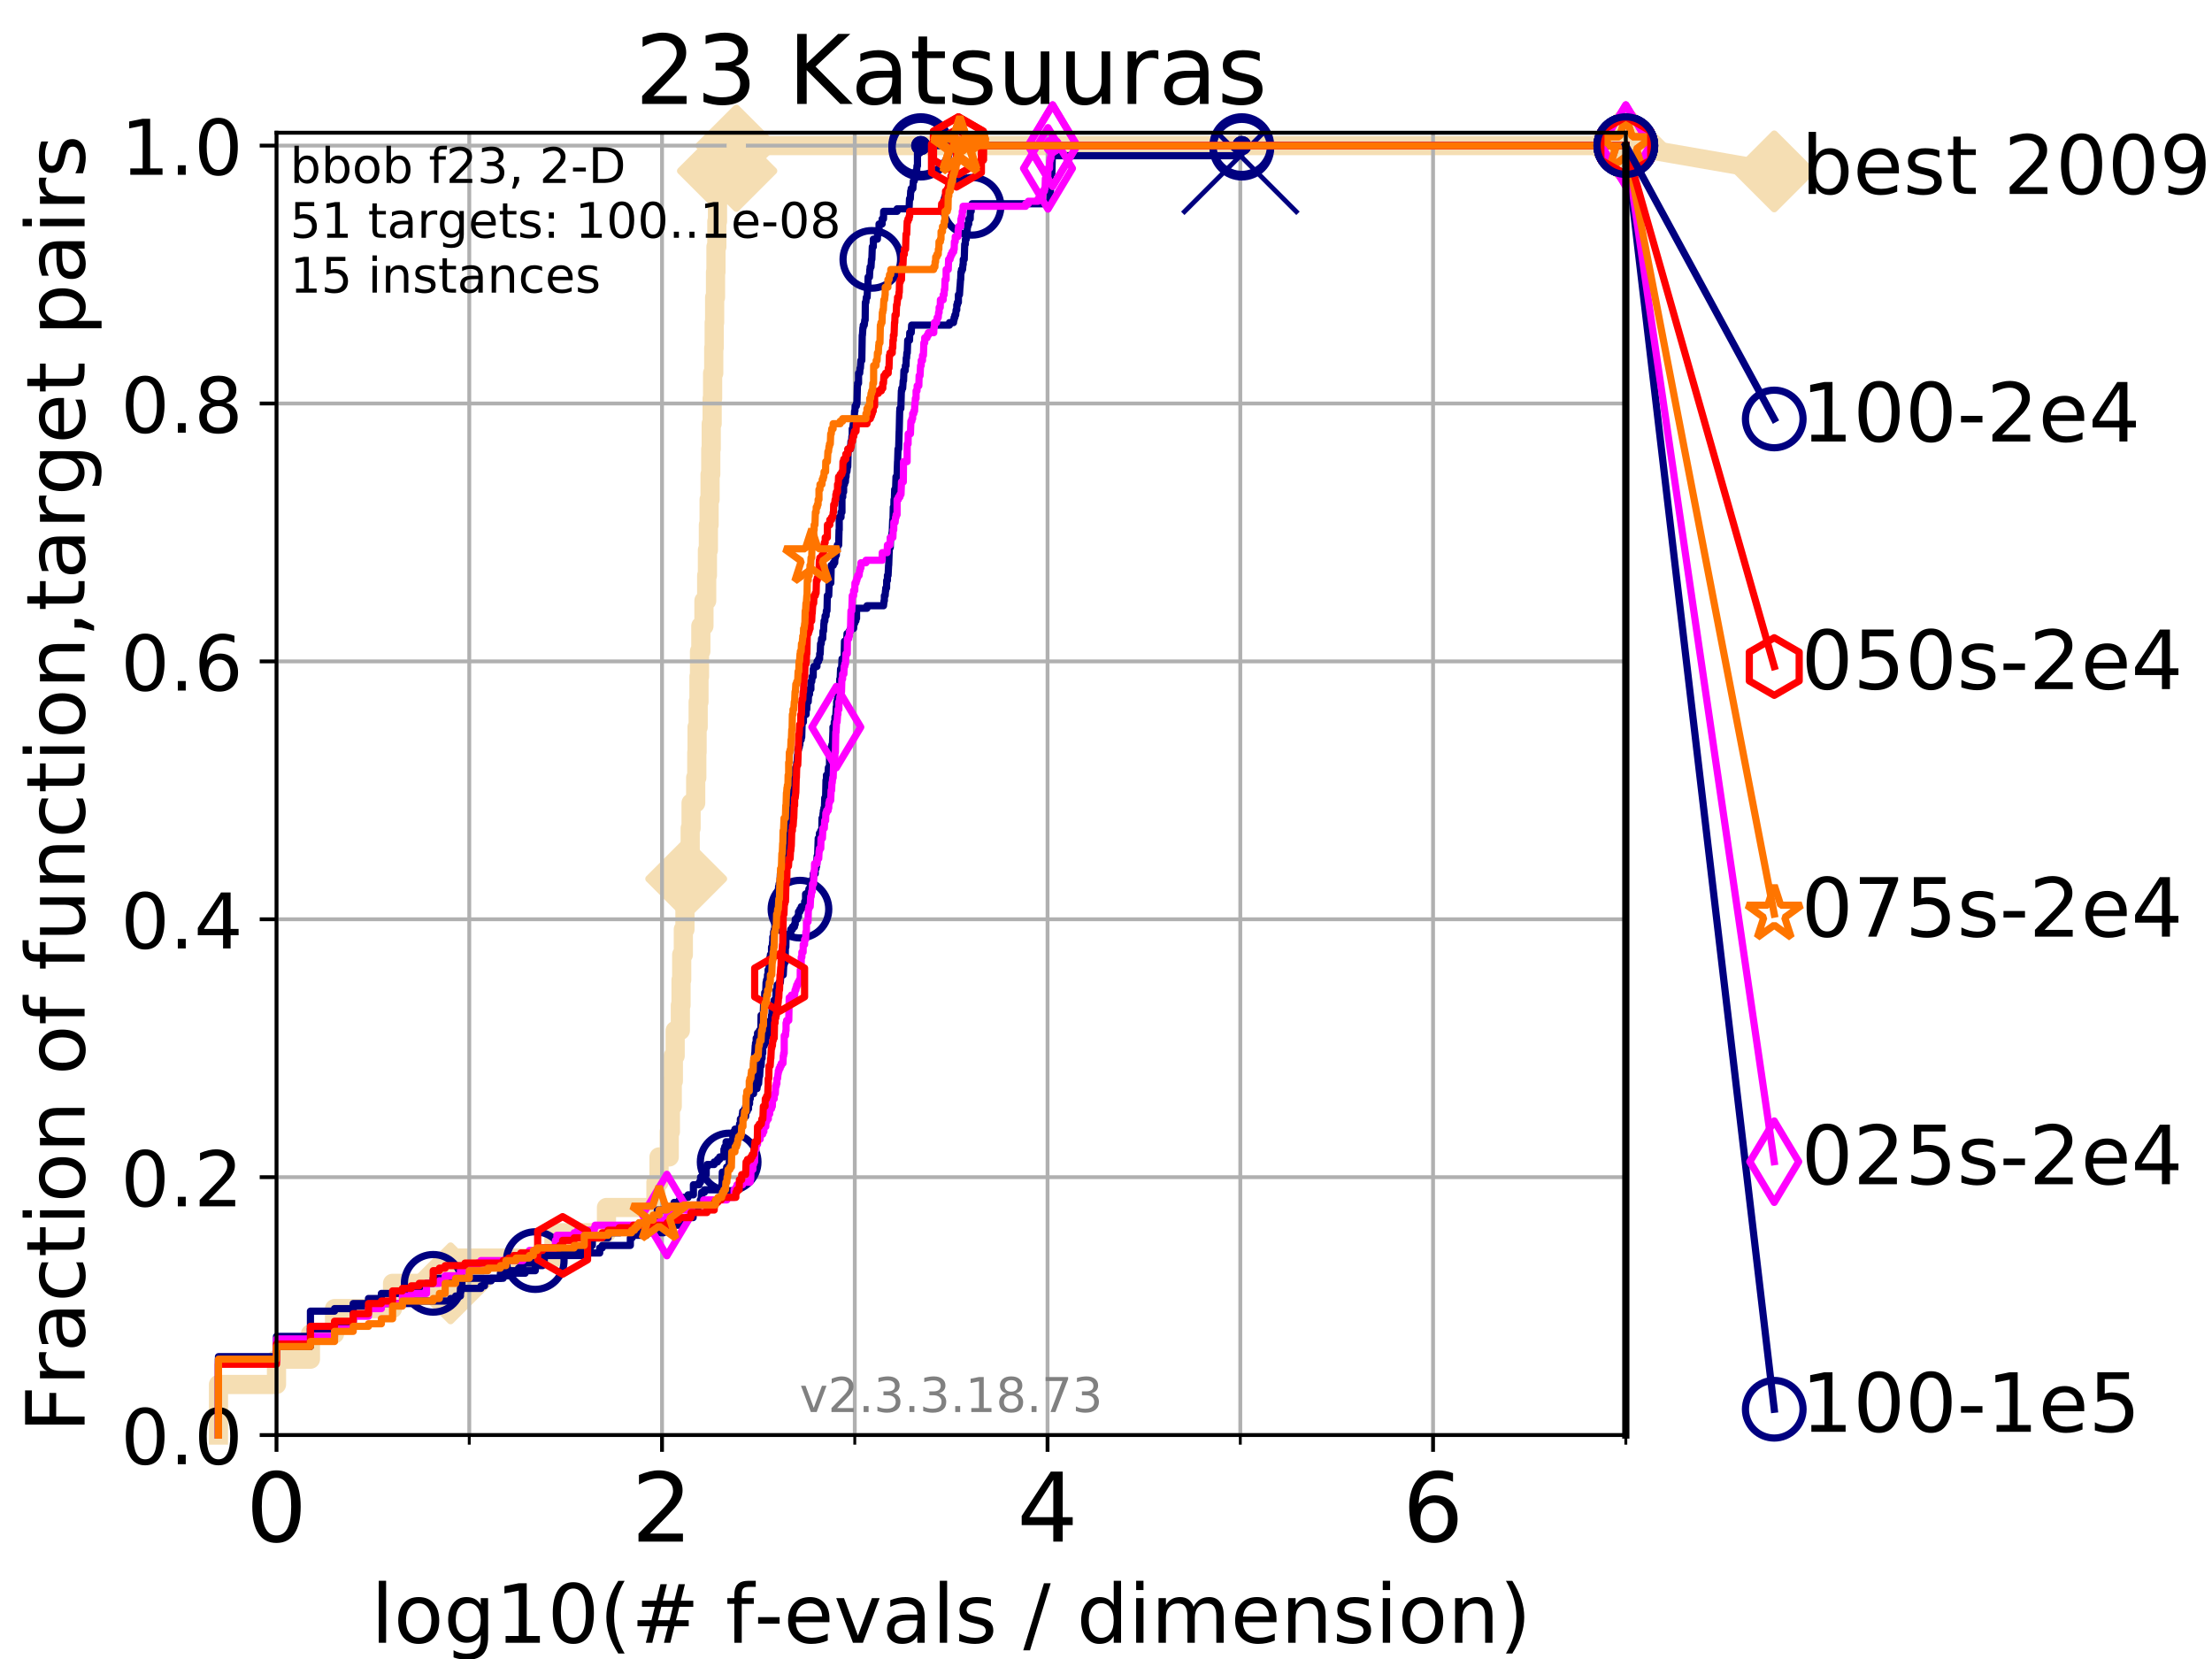 <?xml version="1.0" encoding="utf-8" standalone="no"?>
<!DOCTYPE svg PUBLIC "-//W3C//DTD SVG 1.1//EN"
  "http://www.w3.org/Graphics/SVG/1.1/DTD/svg11.dtd">
<!-- Created with matplotlib (https://matplotlib.org/) -->
<svg height="345.6pt" version="1.1" viewBox="0 0 460.8 345.6" width="460.8pt" xmlns="http://www.w3.org/2000/svg" xmlns:xlink="http://www.w3.org/1999/xlink">
 <defs>
  <style type="text/css">
*{stroke-linecap:butt;stroke-linejoin:round;}
  </style>
 </defs>
 <g id="figure_1">
  <g id="patch_1">
   <path d="M 0 345.6 
L 460.8 345.6 
L 460.8 0 
L 0 0 
z
" style="fill:#ffffff;"/>
  </g>
  <g id="axes_1">
   <g id="patch_2">
    <path d="M 57.6 298.944 
L 338.688 298.944 
L 338.688 27.648 
L 57.6 27.648 
z
" style="fill:#ffffff;"/>
   </g>
   <g id="line2d_1">
    <path d="M 45.512 298.944 
L 45.512 288.41 
L 57.6 288.41 
L 57.6 283.143 
L 64.671 283.143 
L 64.671 277.877 
L 69.688 277.877 
L 69.688 272.61 
L 81.776 272.61 
L 81.776 267.343 
L 93.864 267.343 
L 93.864 262.076 
L 115.397 262.076 
L 115.397 256.809 
L 126.338 256.809 
L 126.338 251.542 
L 136.645 251.542 
L 136.645 246.275 
L 137.29 246.275 
L 137.29 241.009 
L 139.414 241.009 
L 139.414 235.742 
L 139.652 235.742 
L 139.652 230.475 
L 140.042 230.475 
L 140.042 225.208 
L 140.272 225.208 
L 140.272 219.941 
L 140.649 219.941 
L 140.649 214.674 
L 141.732 214.674 
L 141.732 209.407 
L 141.872 209.407 
L 141.872 204.141 
L 142.01 204.141 
L 142.01 198.874 
L 142.352 198.874 
L 142.352 193.607 
L 142.686 193.607 
L 142.686 188.34 
L 142.95 188.34 
L 142.95 183.073 
L 143.528 183.073 
L 143.528 177.806 
L 143.779 177.806 
L 143.779 172.539 
L 143.965 172.539 
L 143.965 167.272 
L 144.924 167.272 
L 144.924 162.006 
L 145.155 162.006 
L 145.155 156.739 
L 145.213 156.739 
L 145.213 151.472 
L 145.441 151.472 
L 145.441 146.205 
L 145.61 146.205 
L 145.61 140.938 
L 145.722 140.938 
L 145.722 135.671 
L 145.998 135.671 
L 145.998 130.404 
L 146.644 130.404 
L 146.644 125.138 
L 147.216 125.138 
L 147.216 119.871 
L 147.369 119.871 
L 147.369 114.604 
L 147.57 114.604 
L 147.57 109.337 
L 147.72 109.337 
L 147.72 104.07 
L 147.918 104.07 
L 147.918 98.803 
L 148.064 98.803 
L 148.064 93.536 
L 148.161 93.536 
L 148.161 88.27 
L 148.354 88.27 
L 148.354 83.003 
L 148.45 83.003 
L 148.45 77.736 
L 148.686 77.736 
L 148.686 72.469 
L 148.78 72.469 
L 148.78 67.202 
L 148.873 67.202 
L 148.873 61.935 
L 149.058 61.935 
L 149.058 56.668 
L 149.15 56.668 
L 149.15 51.402 
L 149.332 51.402 
L 149.332 46.135 
L 149.468 46.135 
L 149.468 40.868 
L 149.557 40.868 
L 149.557 35.601 
L 153.395 35.601 
L 153.395 30.334 
L 338.688 30.334 
" style="fill:none;stroke:#f5deb3;stroke-linecap:square;stroke-width:4;"/>
   </g>
   <g id="line2d_2">
    <defs>
     <path d="M -0 7.778 
L 7.778 0 
L 0 -7.778 
L -7.778 -0 
z
" id="mcf6540e4b4" style="stroke:#f5deb3;stroke-linejoin:miter;stroke-width:1.5;"/>
    </defs>
    <g>
     <use style="fill:#f5deb3;stroke:#f5deb3;stroke-linejoin:miter;stroke-width:1.5;" x="93.864" xlink:href="#mcf6540e4b4" y="267.343"/>
     <use style="fill:#f5deb3;stroke:#f5deb3;stroke-linejoin:miter;stroke-width:1.5;" x="142.95" xlink:href="#mcf6540e4b4" y="183.073"/>
     <use style="fill:#f5deb3;stroke:#f5deb3;stroke-linejoin:miter;stroke-width:1.5;" x="149.557" xlink:href="#mcf6540e4b4" y="35.601"/>
     <use style="fill:#f5deb3;stroke:#f5deb3;stroke-linejoin:miter;stroke-width:1.5;" x="153.395" xlink:href="#mcf6540e4b4" y="35.601"/>
     <use style="fill:#f5deb3;stroke:#f5deb3;stroke-linejoin:miter;stroke-width:1.5;" x="153.395" xlink:href="#mcf6540e4b4" y="30.334"/>
     <use style="fill:#f5deb3;stroke:#f5deb3;stroke-linejoin:miter;stroke-width:1.5;" x="338.688" xlink:href="#mcf6540e4b4" y="30.334"/>
    </g>
   </g>
   <g id="line2d_3">
    <path style="fill:none;stroke:#f5deb3;stroke-linecap:square;stroke-width:4;"/>
    <g/>
   </g>
   <g id="line2d_4">
    <path d="M 338.688 30.334 
L 369.608 35.706 
" style="fill:none;stroke:#f5deb3;stroke-linecap:square;stroke-width:4;"/>
    <g>
     <use style="fill:#f5deb3;stroke:#f5deb3;stroke-linejoin:miter;stroke-width:1.5;" x="338.688" xlink:href="#mcf6540e4b4" y="30.334"/>
     <use style="fill:#f5deb3;stroke:#f5deb3;stroke-linejoin:miter;stroke-width:1.5;" x="369.608" xlink:href="#mcf6540e4b4" y="35.706"/>
    </g>
   </g>
   <g id="matplotlib.axis_1">
    <g id="xtick_1">
     <g id="line2d_5">
      <path clip-path="url(#p0e5393081b)" d="M 57.6 298.944 
L 57.6 27.648 
" style="fill:none;stroke:#b0b0b0;stroke-linecap:square;stroke-width:0.8;"/>
     </g>
     <g id="line2d_6">
      <defs>
       <path d="M 0 0 
L 0 3.5 
" id="m25a8359d59" style="stroke:#000000;stroke-width:0.8;"/>
      </defs>
      <g>
       <use style="stroke:#000000;stroke-width:0.8;" x="57.6" xlink:href="#m25a8359d59" y="298.944"/>
      </g>
     </g>
     <g id="text_1">
      <!-- 0 -->
      <defs>
       <path d="M 31.781 66.406 
Q 24.172 66.406 20.328 58.906 
Q 16.5 51.422 16.5 36.375 
Q 16.5 21.391 20.328 13.891 
Q 24.172 6.391 31.781 6.391 
Q 39.453 6.391 43.281 13.891 
Q 47.125 21.391 47.125 36.375 
Q 47.125 51.422 43.281 58.906 
Q 39.453 66.406 31.781 66.406 
z
M 31.781 74.219 
Q 44.047 74.219 50.516 64.516 
Q 56.984 54.828 56.984 36.375 
Q 56.984 17.969 50.516 8.266 
Q 44.047 -1.422 31.781 -1.422 
Q 19.531 -1.422 13.062 8.266 
Q 6.594 17.969 6.594 36.375 
Q 6.594 54.828 13.062 64.516 
Q 19.531 74.219 31.781 74.219 
z
" id="DejaVuSans-48"/>
      </defs>
      <g transform="translate(51.237 321.141)scale(0.2 -0.2)">
       <use xlink:href="#DejaVuSans-48"/>
      </g>
     </g>
    </g>
    <g id="xtick_2">
     <g id="line2d_7">
      <path clip-path="url(#p0e5393081b)" d="M 137.911 298.944 
L 137.911 27.648 
" style="fill:none;stroke:#b0b0b0;stroke-linecap:square;stroke-width:0.8;"/>
     </g>
     <g id="line2d_8">
      <g>
       <use style="stroke:#000000;stroke-width:0.8;" x="137.911" xlink:href="#m25a8359d59" y="298.944"/>
      </g>
     </g>
     <g id="text_2">
      <!-- 2 -->
      <defs>
       <path d="M 19.188 8.297 
L 53.609 8.297 
L 53.609 0 
L 7.328 0 
L 7.328 8.297 
Q 12.938 14.109 22.625 23.891 
Q 32.328 33.688 34.812 36.531 
Q 39.547 41.844 41.422 45.531 
Q 43.312 49.219 43.312 52.781 
Q 43.312 58.594 39.234 62.25 
Q 35.156 65.922 28.609 65.922 
Q 23.969 65.922 18.812 64.312 
Q 13.672 62.703 7.812 59.422 
L 7.812 69.391 
Q 13.766 71.781 18.938 73 
Q 24.125 74.219 28.422 74.219 
Q 39.75 74.219 46.484 68.547 
Q 53.219 62.891 53.219 53.422 
Q 53.219 48.922 51.531 44.891 
Q 49.859 40.875 45.406 35.406 
Q 44.188 33.984 37.641 27.219 
Q 31.109 20.453 19.188 8.297 
z
" id="DejaVuSans-50"/>
      </defs>
      <g transform="translate(131.548 321.141)scale(0.2 -0.2)">
       <use xlink:href="#DejaVuSans-50"/>
      </g>
     </g>
    </g>
    <g id="xtick_3">
     <g id="line2d_9">
      <path clip-path="url(#p0e5393081b)" d="M 218.222 298.944 
L 218.222 27.648 
" style="fill:none;stroke:#b0b0b0;stroke-linecap:square;stroke-width:0.8;"/>
     </g>
     <g id="line2d_10">
      <g>
       <use style="stroke:#000000;stroke-width:0.8;" x="218.222" xlink:href="#m25a8359d59" y="298.944"/>
      </g>
     </g>
     <g id="text_3">
      <!-- 4 -->
      <defs>
       <path d="M 37.797 64.312 
L 12.891 25.391 
L 37.797 25.391 
z
M 35.203 72.906 
L 47.609 72.906 
L 47.609 25.391 
L 58.016 25.391 
L 58.016 17.188 
L 47.609 17.188 
L 47.609 0 
L 37.797 0 
L 37.797 17.188 
L 4.891 17.188 
L 4.891 26.703 
z
" id="DejaVuSans-52"/>
      </defs>
      <g transform="translate(211.859 321.141)scale(0.2 -0.2)">
       <use xlink:href="#DejaVuSans-52"/>
      </g>
     </g>
    </g>
    <g id="xtick_4">
     <g id="line2d_11">
      <path clip-path="url(#p0e5393081b)" d="M 298.533 298.944 
L 298.533 27.648 
" style="fill:none;stroke:#b0b0b0;stroke-linecap:square;stroke-width:0.8;"/>
     </g>
     <g id="line2d_12">
      <g>
       <use style="stroke:#000000;stroke-width:0.8;" x="298.533" xlink:href="#m25a8359d59" y="298.944"/>
      </g>
     </g>
     <g id="text_4">
      <!-- 6 -->
      <defs>
       <path d="M 33.016 40.375 
Q 26.375 40.375 22.484 35.828 
Q 18.609 31.297 18.609 23.391 
Q 18.609 15.531 22.484 10.953 
Q 26.375 6.391 33.016 6.391 
Q 39.656 6.391 43.531 10.953 
Q 47.406 15.531 47.406 23.391 
Q 47.406 31.297 43.531 35.828 
Q 39.656 40.375 33.016 40.375 
z
M 52.594 71.297 
L 52.594 62.312 
Q 48.875 64.062 45.094 64.984 
Q 41.312 65.922 37.594 65.922 
Q 27.828 65.922 22.672 59.328 
Q 17.531 52.734 16.797 39.406 
Q 19.672 43.656 24.016 45.922 
Q 28.375 48.188 33.594 48.188 
Q 44.578 48.188 50.953 41.516 
Q 57.328 34.859 57.328 23.391 
Q 57.328 12.156 50.688 5.359 
Q 44.047 -1.422 33.016 -1.422 
Q 20.359 -1.422 13.672 8.266 
Q 6.984 17.969 6.984 36.375 
Q 6.984 53.656 15.188 63.938 
Q 23.391 74.219 37.203 74.219 
Q 40.922 74.219 44.703 73.484 
Q 48.484 72.75 52.594 71.297 
z
" id="DejaVuSans-54"/>
      </defs>
      <g transform="translate(292.17 321.141)scale(0.2 -0.2)">
       <use xlink:href="#DejaVuSans-54"/>
      </g>
     </g>
    </g>
    <g id="xtick_5">
     <g id="line2d_13">
      <path clip-path="url(#p0e5393081b)" d="M 97.755 298.944 
L 97.755 27.648 
" style="fill:none;stroke:#b0b0b0;stroke-linecap:square;stroke-width:0.8;"/>
     </g>
     <g id="line2d_14">
      <defs>
       <path d="M 0 0 
L 0 2 
" id="m855a5fa822" style="stroke:#000000;stroke-width:0.6;"/>
      </defs>
      <g>
       <use style="stroke:#000000;stroke-width:0.6;" x="97.755" xlink:href="#m855a5fa822" y="298.944"/>
      </g>
     </g>
    </g>
    <g id="xtick_6">
     <g id="line2d_15">
      <path clip-path="url(#p0e5393081b)" d="M 178.066 298.944 
L 178.066 27.648 
" style="fill:none;stroke:#b0b0b0;stroke-linecap:square;stroke-width:0.8;"/>
     </g>
     <g id="line2d_16">
      <g>
       <use style="stroke:#000000;stroke-width:0.6;" x="178.066" xlink:href="#m855a5fa822" y="298.944"/>
      </g>
     </g>
    </g>
    <g id="xtick_7">
     <g id="line2d_17">
      <path clip-path="url(#p0e5393081b)" d="M 258.377 298.944 
L 258.377 27.648 
" style="fill:none;stroke:#b0b0b0;stroke-linecap:square;stroke-width:0.8;"/>
     </g>
     <g id="line2d_18">
      <g>
       <use style="stroke:#000000;stroke-width:0.6;" x="258.377" xlink:href="#m855a5fa822" y="298.944"/>
      </g>
     </g>
    </g>
    <g id="xtick_8">
     <g id="line2d_19">
      <path clip-path="url(#p0e5393081b)" d="M 338.688 298.944 
L 338.688 27.648 
" style="fill:none;stroke:#b0b0b0;stroke-linecap:square;stroke-width:0.8;"/>
     </g>
     <g id="line2d_20">
      <g>
       <use style="stroke:#000000;stroke-width:0.6;" x="338.688" xlink:href="#m855a5fa822" y="298.944"/>
      </g>
     </g>
    </g>
    <g id="text_5">
     <!-- log10(# f-evals / dimension) -->
     <defs>
      <path d="M 9.422 75.984 
L 18.406 75.984 
L 18.406 0 
L 9.422 0 
z
" id="DejaVuSans-108"/>
      <path d="M 30.609 48.391 
Q 23.391 48.391 19.188 42.75 
Q 14.984 37.109 14.984 27.297 
Q 14.984 17.484 19.156 11.844 
Q 23.344 6.203 30.609 6.203 
Q 37.797 6.203 41.984 11.859 
Q 46.188 17.531 46.188 27.297 
Q 46.188 37.016 41.984 42.703 
Q 37.797 48.391 30.609 48.391 
z
M 30.609 56 
Q 42.328 56 49.016 48.375 
Q 55.719 40.766 55.719 27.297 
Q 55.719 13.875 49.016 6.219 
Q 42.328 -1.422 30.609 -1.422 
Q 18.844 -1.422 12.172 6.219 
Q 5.516 13.875 5.516 27.297 
Q 5.516 40.766 12.172 48.375 
Q 18.844 56 30.609 56 
z
" id="DejaVuSans-111"/>
      <path d="M 45.406 27.984 
Q 45.406 37.75 41.375 43.109 
Q 37.359 48.484 30.078 48.484 
Q 22.859 48.484 18.828 43.109 
Q 14.797 37.75 14.797 27.984 
Q 14.797 18.266 18.828 12.891 
Q 22.859 7.516 30.078 7.516 
Q 37.359 7.516 41.375 12.891 
Q 45.406 18.266 45.406 27.984 
z
M 54.391 6.781 
Q 54.391 -7.172 48.188 -13.984 
Q 42 -20.797 29.203 -20.797 
Q 24.469 -20.797 20.266 -20.094 
Q 16.062 -19.391 12.109 -17.922 
L 12.109 -9.188 
Q 16.062 -11.328 19.922 -12.344 
Q 23.781 -13.375 27.781 -13.375 
Q 36.625 -13.375 41.016 -8.766 
Q 45.406 -4.156 45.406 5.172 
L 45.406 9.625 
Q 42.625 4.781 38.281 2.391 
Q 33.938 0 27.875 0 
Q 17.828 0 11.672 7.656 
Q 5.516 15.328 5.516 27.984 
Q 5.516 40.672 11.672 48.328 
Q 17.828 56 27.875 56 
Q 33.938 56 38.281 53.609 
Q 42.625 51.219 45.406 46.391 
L 45.406 54.688 
L 54.391 54.688 
z
" id="DejaVuSans-103"/>
      <path d="M 12.406 8.297 
L 28.516 8.297 
L 28.516 63.922 
L 10.984 60.406 
L 10.984 69.391 
L 28.422 72.906 
L 38.281 72.906 
L 38.281 8.297 
L 54.391 8.297 
L 54.391 0 
L 12.406 0 
z
" id="DejaVuSans-49"/>
      <path d="M 31 75.875 
Q 24.469 64.656 21.281 53.656 
Q 18.109 42.672 18.109 31.391 
Q 18.109 20.125 21.312 9.062 
Q 24.516 -2 31 -13.188 
L 23.188 -13.188 
Q 15.875 -1.703 12.234 9.375 
Q 8.594 20.453 8.594 31.391 
Q 8.594 42.281 12.203 53.312 
Q 15.828 64.359 23.188 75.875 
z
" id="DejaVuSans-40"/>
      <path d="M 51.125 44 
L 36.922 44 
L 32.812 27.688 
L 47.125 27.688 
z
M 43.797 71.781 
L 38.719 51.516 
L 52.984 51.516 
L 58.109 71.781 
L 65.922 71.781 
L 60.891 51.516 
L 76.125 51.516 
L 76.125 44 
L 58.984 44 
L 54.984 27.688 
L 70.516 27.688 
L 70.516 20.219 
L 53.078 20.219 
L 48 0 
L 40.188 0 
L 45.219 20.219 
L 30.906 20.219 
L 25.875 0 
L 18.016 0 
L 23.094 20.219 
L 7.719 20.219 
L 7.719 27.688 
L 24.906 27.688 
L 29 44 
L 13.281 44 
L 13.281 51.516 
L 30.906 51.516 
L 35.891 71.781 
z
" id="DejaVuSans-35"/>
      <path id="DejaVuSans-32"/>
      <path d="M 37.109 75.984 
L 37.109 68.5 
L 28.516 68.5 
Q 23.688 68.5 21.797 66.547 
Q 19.922 64.594 19.922 59.516 
L 19.922 54.688 
L 34.719 54.688 
L 34.719 47.703 
L 19.922 47.703 
L 19.922 0 
L 10.891 0 
L 10.891 47.703 
L 2.297 47.703 
L 2.297 54.688 
L 10.891 54.688 
L 10.891 58.5 
Q 10.891 67.625 15.141 71.797 
Q 19.391 75.984 28.609 75.984 
z
" id="DejaVuSans-102"/>
      <path d="M 4.891 31.391 
L 31.203 31.391 
L 31.203 23.391 
L 4.891 23.391 
z
" id="DejaVuSans-45"/>
      <path d="M 56.203 29.594 
L 56.203 25.203 
L 14.891 25.203 
Q 15.484 15.922 20.484 11.062 
Q 25.484 6.203 34.422 6.203 
Q 39.594 6.203 44.453 7.469 
Q 49.312 8.734 54.109 11.281 
L 54.109 2.781 
Q 49.266 0.734 44.188 -0.344 
Q 39.109 -1.422 33.891 -1.422 
Q 20.797 -1.422 13.156 6.188 
Q 5.516 13.812 5.516 26.812 
Q 5.516 40.234 12.766 48.109 
Q 20.016 56 32.328 56 
Q 43.359 56 49.781 48.891 
Q 56.203 41.797 56.203 29.594 
z
M 47.219 32.234 
Q 47.125 39.594 43.094 43.984 
Q 39.062 48.391 32.422 48.391 
Q 24.906 48.391 20.391 44.141 
Q 15.875 39.891 15.188 32.172 
z
" id="DejaVuSans-101"/>
      <path d="M 2.984 54.688 
L 12.5 54.688 
L 29.594 8.797 
L 46.688 54.688 
L 56.203 54.688 
L 35.688 0 
L 23.484 0 
z
" id="DejaVuSans-118"/>
      <path d="M 34.281 27.484 
Q 23.391 27.484 19.188 25 
Q 14.984 22.516 14.984 16.5 
Q 14.984 11.719 18.141 8.906 
Q 21.297 6.109 26.703 6.109 
Q 34.188 6.109 38.703 11.406 
Q 43.219 16.703 43.219 25.484 
L 43.219 27.484 
z
M 52.203 31.203 
L 52.203 0 
L 43.219 0 
L 43.219 8.297 
Q 40.141 3.328 35.547 0.953 
Q 30.953 -1.422 24.312 -1.422 
Q 15.922 -1.422 10.953 3.297 
Q 6 8.016 6 15.922 
Q 6 25.141 12.172 29.828 
Q 18.359 34.516 30.609 34.516 
L 43.219 34.516 
L 43.219 35.406 
Q 43.219 41.609 39.141 45 
Q 35.062 48.391 27.688 48.391 
Q 23 48.391 18.547 47.266 
Q 14.109 46.141 10.016 43.891 
L 10.016 52.203 
Q 14.938 54.109 19.578 55.047 
Q 24.219 56 28.609 56 
Q 40.484 56 46.344 49.844 
Q 52.203 43.703 52.203 31.203 
z
" id="DejaVuSans-97"/>
      <path d="M 44.281 53.078 
L 44.281 44.578 
Q 40.484 46.531 36.375 47.5 
Q 32.281 48.484 27.875 48.484 
Q 21.188 48.484 17.844 46.438 
Q 14.5 44.391 14.5 40.281 
Q 14.5 37.156 16.891 35.375 
Q 19.281 33.594 26.516 31.984 
L 29.594 31.297 
Q 39.156 29.25 43.188 25.516 
Q 47.219 21.781 47.219 15.094 
Q 47.219 7.469 41.188 3.016 
Q 35.156 -1.422 24.609 -1.422 
Q 20.219 -1.422 15.453 -0.562 
Q 10.688 0.297 5.422 2 
L 5.422 11.281 
Q 10.406 8.688 15.234 7.391 
Q 20.062 6.109 24.812 6.109 
Q 31.156 6.109 34.562 8.281 
Q 37.984 10.453 37.984 14.406 
Q 37.984 18.062 35.516 20.016 
Q 33.062 21.969 24.703 23.781 
L 21.578 24.516 
Q 13.234 26.266 9.516 29.906 
Q 5.812 33.547 5.812 39.891 
Q 5.812 47.609 11.281 51.797 
Q 16.75 56 26.812 56 
Q 31.781 56 36.172 55.266 
Q 40.578 54.547 44.281 53.078 
z
" id="DejaVuSans-115"/>
      <path d="M 25.391 72.906 
L 33.688 72.906 
L 8.297 -9.281 
L 0 -9.281 
z
" id="DejaVuSans-47"/>
      <path d="M 45.406 46.391 
L 45.406 75.984 
L 54.391 75.984 
L 54.391 0 
L 45.406 0 
L 45.406 8.203 
Q 42.578 3.328 38.25 0.953 
Q 33.938 -1.422 27.875 -1.422 
Q 17.969 -1.422 11.734 6.484 
Q 5.516 14.406 5.516 27.297 
Q 5.516 40.188 11.734 48.094 
Q 17.969 56 27.875 56 
Q 33.938 56 38.25 53.625 
Q 42.578 51.266 45.406 46.391 
z
M 14.797 27.297 
Q 14.797 17.391 18.875 11.75 
Q 22.953 6.109 30.078 6.109 
Q 37.203 6.109 41.297 11.75 
Q 45.406 17.391 45.406 27.297 
Q 45.406 37.203 41.297 42.844 
Q 37.203 48.484 30.078 48.484 
Q 22.953 48.484 18.875 42.844 
Q 14.797 37.203 14.797 27.297 
z
" id="DejaVuSans-100"/>
      <path d="M 9.422 54.688 
L 18.406 54.688 
L 18.406 0 
L 9.422 0 
z
M 9.422 75.984 
L 18.406 75.984 
L 18.406 64.594 
L 9.422 64.594 
z
" id="DejaVuSans-105"/>
      <path d="M 52 44.188 
Q 55.375 50.25 60.062 53.125 
Q 64.75 56 71.094 56 
Q 79.641 56 84.281 50.016 
Q 88.922 44.047 88.922 33.016 
L 88.922 0 
L 79.891 0 
L 79.891 32.719 
Q 79.891 40.578 77.094 44.375 
Q 74.312 48.188 68.609 48.188 
Q 61.625 48.188 57.562 43.547 
Q 53.516 38.922 53.516 30.906 
L 53.516 0 
L 44.484 0 
L 44.484 32.719 
Q 44.484 40.625 41.703 44.406 
Q 38.922 48.188 33.109 48.188 
Q 26.219 48.188 22.156 43.531 
Q 18.109 38.875 18.109 30.906 
L 18.109 0 
L 9.078 0 
L 9.078 54.688 
L 18.109 54.688 
L 18.109 46.188 
Q 21.188 51.219 25.484 53.609 
Q 29.781 56 35.688 56 
Q 41.656 56 45.828 52.969 
Q 50 49.953 52 44.188 
z
" id="DejaVuSans-109"/>
      <path d="M 54.891 33.016 
L 54.891 0 
L 45.906 0 
L 45.906 32.719 
Q 45.906 40.484 42.875 44.328 
Q 39.844 48.188 33.797 48.188 
Q 26.516 48.188 22.312 43.547 
Q 18.109 38.922 18.109 30.906 
L 18.109 0 
L 9.078 0 
L 9.078 54.688 
L 18.109 54.688 
L 18.109 46.188 
Q 21.344 51.125 25.703 53.562 
Q 30.078 56 35.797 56 
Q 45.219 56 50.047 50.172 
Q 54.891 44.344 54.891 33.016 
z
" id="DejaVuSans-110"/>
      <path d="M 8.016 75.875 
L 15.828 75.875 
Q 23.141 64.359 26.781 53.312 
Q 30.422 42.281 30.422 31.391 
Q 30.422 20.453 26.781 9.375 
Q 23.141 -1.703 15.828 -13.188 
L 8.016 -13.188 
Q 14.5 -2 17.703 9.062 
Q 20.906 20.125 20.906 31.391 
Q 20.906 42.672 17.703 53.656 
Q 14.5 64.656 8.016 75.875 
z
" id="DejaVuSans-41"/>
     </defs>
     <g transform="translate(77.303 342.218)scale(0.17 -0.17)">
      <use xlink:href="#DejaVuSans-108"/>
      <use x="27.783" xlink:href="#DejaVuSans-111"/>
      <use x="88.965" xlink:href="#DejaVuSans-103"/>
      <use x="152.441" xlink:href="#DejaVuSans-49"/>
      <use x="216.064" xlink:href="#DejaVuSans-48"/>
      <use x="279.688" xlink:href="#DejaVuSans-40"/>
      <use x="318.701" xlink:href="#DejaVuSans-35"/>
      <use x="402.49" xlink:href="#DejaVuSans-32"/>
      <use x="434.277" xlink:href="#DejaVuSans-102"/>
      <use x="469.404" xlink:href="#DejaVuSans-45"/>
      <use x="505.488" xlink:href="#DejaVuSans-101"/>
      <use x="567.012" xlink:href="#DejaVuSans-118"/>
      <use x="626.191" xlink:href="#DejaVuSans-97"/>
      <use x="687.471" xlink:href="#DejaVuSans-108"/>
      <use x="715.254" xlink:href="#DejaVuSans-115"/>
      <use x="767.354" xlink:href="#DejaVuSans-32"/>
      <use x="799.141" xlink:href="#DejaVuSans-47"/>
      <use x="832.832" xlink:href="#DejaVuSans-32"/>
      <use x="864.619" xlink:href="#DejaVuSans-100"/>
      <use x="928.096" xlink:href="#DejaVuSans-105"/>
      <use x="955.879" xlink:href="#DejaVuSans-109"/>
      <use x="1053.291" xlink:href="#DejaVuSans-101"/>
      <use x="1114.814" xlink:href="#DejaVuSans-110"/>
      <use x="1178.193" xlink:href="#DejaVuSans-115"/>
      <use x="1230.293" xlink:href="#DejaVuSans-105"/>
      <use x="1258.076" xlink:href="#DejaVuSans-111"/>
      <use x="1319.258" xlink:href="#DejaVuSans-110"/>
      <use x="1382.637" xlink:href="#DejaVuSans-41"/>
     </g>
    </g>
   </g>
   <g id="matplotlib.axis_2">
    <g id="ytick_1">
     <g id="line2d_21">
      <path clip-path="url(#p0e5393081b)" d="M 57.6 298.944 
L 338.688 298.944 
" style="fill:none;stroke:#b0b0b0;stroke-linecap:square;stroke-width:0.8;"/>
     </g>
     <g id="line2d_22">
      <defs>
       <path d="M 0 0 
L -3.5 0 
" id="mf922523809" style="stroke:#000000;stroke-width:0.8;"/>
      </defs>
      <g>
       <use style="stroke:#000000;stroke-width:0.8;" x="57.6" xlink:href="#mf922523809" y="298.944"/>
      </g>
     </g>
     <g id="text_6">
      <!-- 0.0 -->
      <defs>
       <path d="M 10.688 12.406 
L 21 12.406 
L 21 0 
L 10.688 0 
z
" id="DejaVuSans-46"/>
      </defs>
      <g transform="translate(25.155 305.023)scale(0.16 -0.16)">
       <use xlink:href="#DejaVuSans-48"/>
       <use x="63.623" xlink:href="#DejaVuSans-46"/>
       <use x="95.41" xlink:href="#DejaVuSans-48"/>
      </g>
     </g>
    </g>
    <g id="ytick_2">
     <g id="line2d_23">
      <path clip-path="url(#p0e5393081b)" d="M 57.6 245.222 
L 338.688 245.222 
" style="fill:none;stroke:#b0b0b0;stroke-linecap:square;stroke-width:0.8;"/>
     </g>
     <g id="line2d_24">
      <g>
       <use style="stroke:#000000;stroke-width:0.8;" x="57.6" xlink:href="#mf922523809" y="245.222"/>
      </g>
     </g>
     <g id="text_7">
      <!-- 0.2 -->
      <g transform="translate(25.155 251.301)scale(0.16 -0.16)">
       <use xlink:href="#DejaVuSans-48"/>
       <use x="63.623" xlink:href="#DejaVuSans-46"/>
       <use x="95.41" xlink:href="#DejaVuSans-50"/>
      </g>
     </g>
    </g>
    <g id="ytick_3">
     <g id="line2d_25">
      <path clip-path="url(#p0e5393081b)" d="M 57.6 191.5 
L 338.688 191.5 
" style="fill:none;stroke:#b0b0b0;stroke-linecap:square;stroke-width:0.8;"/>
     </g>
     <g id="line2d_26">
      <g>
       <use style="stroke:#000000;stroke-width:0.8;" x="57.6" xlink:href="#mf922523809" y="191.5"/>
      </g>
     </g>
     <g id="text_8">
      <!-- 0.4 -->
      <g transform="translate(25.155 197.579)scale(0.16 -0.16)">
       <use xlink:href="#DejaVuSans-48"/>
       <use x="63.623" xlink:href="#DejaVuSans-46"/>
       <use x="95.41" xlink:href="#DejaVuSans-52"/>
      </g>
     </g>
    </g>
    <g id="ytick_4">
     <g id="line2d_27">
      <path clip-path="url(#p0e5393081b)" d="M 57.6 137.778 
L 338.688 137.778 
" style="fill:none;stroke:#b0b0b0;stroke-linecap:square;stroke-width:0.8;"/>
     </g>
     <g id="line2d_28">
      <g>
       <use style="stroke:#000000;stroke-width:0.8;" x="57.6" xlink:href="#mf922523809" y="137.778"/>
      </g>
     </g>
     <g id="text_9">
      <!-- 0.6 -->
      <g transform="translate(25.155 143.857)scale(0.16 -0.16)">
       <use xlink:href="#DejaVuSans-48"/>
       <use x="63.623" xlink:href="#DejaVuSans-46"/>
       <use x="95.41" xlink:href="#DejaVuSans-54"/>
      </g>
     </g>
    </g>
    <g id="ytick_5">
     <g id="line2d_29">
      <path clip-path="url(#p0e5393081b)" d="M 57.6 84.056 
L 338.688 84.056 
" style="fill:none;stroke:#b0b0b0;stroke-linecap:square;stroke-width:0.8;"/>
     </g>
     <g id="line2d_30">
      <g>
       <use style="stroke:#000000;stroke-width:0.8;" x="57.6" xlink:href="#mf922523809" y="84.056"/>
      </g>
     </g>
     <g id="text_10">
      <!-- 0.8 -->
      <defs>
       <path d="M 31.781 34.625 
Q 24.75 34.625 20.719 30.859 
Q 16.703 27.094 16.703 20.516 
Q 16.703 13.922 20.719 10.156 
Q 24.75 6.391 31.781 6.391 
Q 38.812 6.391 42.859 10.172 
Q 46.922 13.969 46.922 20.516 
Q 46.922 27.094 42.891 30.859 
Q 38.875 34.625 31.781 34.625 
z
M 21.922 38.812 
Q 15.578 40.375 12.031 44.719 
Q 8.5 49.078 8.5 55.328 
Q 8.5 64.062 14.719 69.141 
Q 20.953 74.219 31.781 74.219 
Q 42.672 74.219 48.875 69.141 
Q 55.078 64.062 55.078 55.328 
Q 55.078 49.078 51.531 44.719 
Q 48 40.375 41.703 38.812 
Q 48.828 37.156 52.797 32.312 
Q 56.781 27.484 56.781 20.516 
Q 56.781 9.906 50.312 4.234 
Q 43.844 -1.422 31.781 -1.422 
Q 19.734 -1.422 13.25 4.234 
Q 6.781 9.906 6.781 20.516 
Q 6.781 27.484 10.781 32.312 
Q 14.797 37.156 21.922 38.812 
z
M 18.312 54.391 
Q 18.312 48.734 21.844 45.562 
Q 25.391 42.391 31.781 42.391 
Q 38.141 42.391 41.719 45.562 
Q 45.312 48.734 45.312 54.391 
Q 45.312 60.062 41.719 63.234 
Q 38.141 66.406 31.781 66.406 
Q 25.391 66.406 21.844 63.234 
Q 18.312 60.062 18.312 54.391 
z
" id="DejaVuSans-56"/>
      </defs>
      <g transform="translate(25.155 90.135)scale(0.16 -0.16)">
       <use xlink:href="#DejaVuSans-48"/>
       <use x="63.623" xlink:href="#DejaVuSans-46"/>
       <use x="95.41" xlink:href="#DejaVuSans-56"/>
      </g>
     </g>
    </g>
    <g id="ytick_6">
     <g id="line2d_31">
      <path clip-path="url(#p0e5393081b)" d="M 57.6 30.334 
L 338.688 30.334 
" style="fill:none;stroke:#b0b0b0;stroke-linecap:square;stroke-width:0.8;"/>
     </g>
     <g id="line2d_32">
      <g>
       <use style="stroke:#000000;stroke-width:0.8;" x="57.6" xlink:href="#mf922523809" y="30.334"/>
      </g>
     </g>
     <g id="text_11">
      <!-- 1.0 -->
      <g transform="translate(25.155 36.413)scale(0.16 -0.16)">
       <use xlink:href="#DejaVuSans-49"/>
       <use x="63.623" xlink:href="#DejaVuSans-46"/>
       <use x="95.41" xlink:href="#DejaVuSans-48"/>
      </g>
     </g>
    </g>
    <g id="text_12">
     <!-- Fraction of function,target pairs -->
     <defs>
      <path d="M 9.812 72.906 
L 51.703 72.906 
L 51.703 64.594 
L 19.672 64.594 
L 19.672 43.109 
L 48.578 43.109 
L 48.578 34.812 
L 19.672 34.812 
L 19.672 0 
L 9.812 0 
z
" id="DejaVuSans-70"/>
      <path d="M 41.109 46.297 
Q 39.594 47.172 37.812 47.578 
Q 36.031 48 33.891 48 
Q 26.266 48 22.188 43.047 
Q 18.109 38.094 18.109 28.812 
L 18.109 0 
L 9.078 0 
L 9.078 54.688 
L 18.109 54.688 
L 18.109 46.188 
Q 20.953 51.172 25.484 53.578 
Q 30.031 56 36.531 56 
Q 37.453 56 38.578 55.875 
Q 39.703 55.766 41.062 55.516 
z
" id="DejaVuSans-114"/>
      <path d="M 48.781 52.594 
L 48.781 44.188 
Q 44.969 46.297 41.141 47.344 
Q 37.312 48.391 33.406 48.391 
Q 24.656 48.391 19.812 42.844 
Q 14.984 37.312 14.984 27.297 
Q 14.984 17.281 19.812 11.734 
Q 24.656 6.203 33.406 6.203 
Q 37.312 6.203 41.141 7.25 
Q 44.969 8.297 48.781 10.406 
L 48.781 2.094 
Q 45.016 0.344 40.984 -0.531 
Q 36.969 -1.422 32.422 -1.422 
Q 20.062 -1.422 12.781 6.344 
Q 5.516 14.109 5.516 27.297 
Q 5.516 40.672 12.859 48.328 
Q 20.219 56 33.016 56 
Q 37.156 56 41.109 55.141 
Q 45.062 54.297 48.781 52.594 
z
" id="DejaVuSans-99"/>
      <path d="M 18.312 70.219 
L 18.312 54.688 
L 36.812 54.688 
L 36.812 47.703 
L 18.312 47.703 
L 18.312 18.016 
Q 18.312 11.328 20.141 9.422 
Q 21.969 7.516 27.594 7.516 
L 36.812 7.516 
L 36.812 0 
L 27.594 0 
Q 17.188 0 13.234 3.875 
Q 9.281 7.766 9.281 18.016 
L 9.281 47.703 
L 2.688 47.703 
L 2.688 54.688 
L 9.281 54.688 
L 9.281 70.219 
z
" id="DejaVuSans-116"/>
      <path d="M 8.5 21.578 
L 8.5 54.688 
L 17.484 54.688 
L 17.484 21.922 
Q 17.484 14.156 20.5 10.266 
Q 23.531 6.391 29.594 6.391 
Q 36.859 6.391 41.078 11.031 
Q 45.312 15.672 45.312 23.688 
L 45.312 54.688 
L 54.297 54.688 
L 54.297 0 
L 45.312 0 
L 45.312 8.406 
Q 42.047 3.422 37.719 1 
Q 33.406 -1.422 27.688 -1.422 
Q 18.266 -1.422 13.375 4.438 
Q 8.5 10.297 8.5 21.578 
z
M 31.109 56 
z
" id="DejaVuSans-117"/>
      <path d="M 11.719 12.406 
L 22.016 12.406 
L 22.016 4 
L 14.016 -11.625 
L 7.719 -11.625 
L 11.719 4 
z
" id="DejaVuSans-44"/>
      <path d="M 18.109 8.203 
L 18.109 -20.797 
L 9.078 -20.797 
L 9.078 54.688 
L 18.109 54.688 
L 18.109 46.391 
Q 20.953 51.266 25.266 53.625 
Q 29.594 56 35.594 56 
Q 45.562 56 51.781 48.094 
Q 58.016 40.188 58.016 27.297 
Q 58.016 14.406 51.781 6.484 
Q 45.562 -1.422 35.594 -1.422 
Q 29.594 -1.422 25.266 0.953 
Q 20.953 3.328 18.109 8.203 
z
M 48.688 27.297 
Q 48.688 37.203 44.609 42.844 
Q 40.531 48.484 33.406 48.484 
Q 26.266 48.484 22.188 42.844 
Q 18.109 37.203 18.109 27.297 
Q 18.109 17.391 22.188 11.75 
Q 26.266 6.109 33.406 6.109 
Q 40.531 6.109 44.609 11.75 
Q 48.688 17.391 48.688 27.297 
z
" id="DejaVuSans-112"/>
     </defs>
     <g transform="translate(17.62 298.435)rotate(-90)scale(0.17 -0.17)">
      <use xlink:href="#DejaVuSans-70"/>
      <use x="57.41" xlink:href="#DejaVuSans-114"/>
      <use x="98.523" xlink:href="#DejaVuSans-97"/>
      <use x="159.803" xlink:href="#DejaVuSans-99"/>
      <use x="214.783" xlink:href="#DejaVuSans-116"/>
      <use x="253.992" xlink:href="#DejaVuSans-105"/>
      <use x="281.775" xlink:href="#DejaVuSans-111"/>
      <use x="342.957" xlink:href="#DejaVuSans-110"/>
      <use x="406.336" xlink:href="#DejaVuSans-32"/>
      <use x="438.123" xlink:href="#DejaVuSans-111"/>
      <use x="499.305" xlink:href="#DejaVuSans-102"/>
      <use x="534.51" xlink:href="#DejaVuSans-32"/>
      <use x="566.297" xlink:href="#DejaVuSans-102"/>
      <use x="601.502" xlink:href="#DejaVuSans-117"/>
      <use x="664.881" xlink:href="#DejaVuSans-110"/>
      <use x="728.26" xlink:href="#DejaVuSans-99"/>
      <use x="783.24" xlink:href="#DejaVuSans-116"/>
      <use x="822.449" xlink:href="#DejaVuSans-105"/>
      <use x="850.232" xlink:href="#DejaVuSans-111"/>
      <use x="911.414" xlink:href="#DejaVuSans-110"/>
      <use x="974.793" xlink:href="#DejaVuSans-44"/>
      <use x="1006.58" xlink:href="#DejaVuSans-116"/>
      <use x="1045.789" xlink:href="#DejaVuSans-97"/>
      <use x="1107.068" xlink:href="#DejaVuSans-114"/>
      <use x="1148.166" xlink:href="#DejaVuSans-103"/>
      <use x="1211.643" xlink:href="#DejaVuSans-101"/>
      <use x="1273.166" xlink:href="#DejaVuSans-116"/>
      <use x="1312.375" xlink:href="#DejaVuSans-32"/>
      <use x="1344.162" xlink:href="#DejaVuSans-112"/>
      <use x="1407.639" xlink:href="#DejaVuSans-97"/>
      <use x="1468.918" xlink:href="#DejaVuSans-105"/>
      <use x="1496.701" xlink:href="#DejaVuSans-114"/>
      <use x="1537.814" xlink:href="#DejaVuSans-115"/>
     </g>
    </g>
   </g>
   <g id="line2d_33">
    <defs>
     <path d="M 0 1.5 
C 0.398 1.5 0.779 1.342 1.061 1.061 
C 1.342 0.779 1.5 0.398 1.5 0 
C 1.5 -0.398 1.342 -0.779 1.061 -1.061 
C 0.779 -1.342 0.398 -1.5 0 -1.5 
C -0.398 -1.5 -0.779 -1.342 -1.061 -1.061 
C -1.342 -0.779 -1.5 -0.398 -1.5 0 
C -1.5 0.398 -1.342 0.779 -1.061 1.061 
C -0.779 1.342 -0.398 1.5 0 1.5 
z
" id="mdcda2ed2d9" style="stroke:#f5deb3;"/>
    </defs>
    <g>
     <use style="fill:#f5deb3;stroke:#f5deb3;" x="153.395" xlink:href="#mdcda2ed2d9" y="30.334"/>
     <use style="fill:#f5deb3;stroke:#f5deb3;" x="153.395" xlink:href="#mdcda2ed2d9" y="30.334"/>
    </g>
   </g>
   <g id="line2d_34">
    <defs>
     <path d="M 0 1.5 
C 0.398 1.5 0.779 1.342 1.061 1.061 
C 1.342 0.779 1.5 0.398 1.5 0 
C 1.5 -0.398 1.342 -0.779 1.061 -1.061 
C 0.779 -1.342 0.398 -1.5 0 -1.5 
C -0.398 -1.5 -0.779 -1.342 -1.061 -1.061 
C -1.342 -0.779 -1.5 -0.398 -1.5 0 
C -1.5 0.398 -1.342 0.779 -1.061 1.061 
C -0.779 1.342 -0.398 1.5 0 1.5 
z
" id="mf15d7f5eba" style="stroke:#000080;"/>
    </defs>
    <g>
     <use style="fill:#000080;stroke:#000080;" x="191.812" xlink:href="#mf15d7f5eba" y="30.334"/>
     <use style="fill:#000080;stroke:#000080;" x="191.812" xlink:href="#mf15d7f5eba" y="30.334"/>
    </g>
   </g>
   <g id="line2d_35">
    <path d="M 45.512 298.944 
L 45.512 283.143 
L 57.6 283.143 
L 57.6 278.403 
L 64.671 278.403 
L 64.671 276.823 
L 69.688 276.823 
L 69.688 275.77 
L 73.579 275.77 
L 73.579 271.556 
L 76.759 271.556 
L 76.759 270.503 
L 79.447 270.503 
L 79.447 269.45 
L 85.667 269.45 
L 85.667 268.396 
L 87.33 268.396 
L 87.33 267.87 
L 88.847 267.87 
L 88.847 267.343 
L 90.243 267.343 
L 90.243 266.289 
L 104.826 266.289 
L 104.826 265.763 
L 106.489 265.763 
L 106.489 265.236 
L 109.402 265.236 
L 109.402 264.709 
L 111.506 264.709 
L 111.506 263.656 
L 113.023 263.656 
L 113.023 262.603 
L 113.383 262.603 
L 113.383 261.549 
L 121.265 261.549 
L 121.265 261.023 
L 124.928 261.023 
L 124.928 259.969 
L 125.471 259.969 
L 125.471 259.443 
L 131.313 259.443 
L 131.313 257.862 
L 131.691 257.862 
L 131.691 257.336 
L 134.661 257.336 
L 134.661 256.809 
L 138.256 256.809 
L 138.256 256.282 
L 138.678 256.282 
L 138.678 255.756 
L 138.927 255.756 
L 138.927 255.229 
L 142.62 255.229 
L 142.62 254.176 
L 143.08 254.176 
L 143.08 253.649 
L 144.391 253.649 
L 144.451 252.069 
L 145.327 252.069 
L 145.327 251.016 
L 145.888 251.016 
L 145.888 249.962 
L 146.053 249.962 
L 146.162 248.382 
L 146.749 248.382 
L 146.749 247.855 
L 150.301 247.855 
L 150.344 246.802 
L 150.429 246.802 
L 150.472 244.169 
L 151.26 244.169 
L 151.26 243.642 
L 151.381 243.642 
L 151.381 243.115 
L 151.897 243.115 
L 151.936 241.535 
L 152.014 241.535 
L 152.014 239.428 
L 152.207 239.428 
L 152.207 238.902 
L 152.512 238.902 
L 152.512 238.375 
L 152.922 238.375 
L 152.922 237.848 
L 153.251 237.848 
L 153.251 237.322 
L 153.431 237.322 
L 153.502 235.742 
L 153.82 235.742 
L 153.82 235.215 
L 154.133 235.215 
L 154.133 234.162 
L 154.372 234.162 
L 154.473 233.108 
L 154.574 233.108 
L 154.641 232.055 
L 154.708 232.055 
L 154.708 231.528 
L 155.135 231.528 
L 155.135 231.001 
L 155.329 231.001 
L 155.329 230.475 
L 155.489 230.475 
L 155.552 228.895 
L 155.96 228.895 
L 155.96 227.315 
L 156.083 227.315 
L 156.083 226.788 
L 156.236 226.788 
L 156.236 226.261 
L 156.479 226.261 
L 156.479 225.735 
L 156.599 225.735 
L 156.688 224.681 
L 156.747 224.681 
L 156.747 224.155 
L 156.953 224.155 
L 157.012 221.521 
L 157.128 221.521 
L 157.215 219.414 
L 157.243 219.414 
L 157.33 217.834 
L 157.387 217.834 
L 157.387 217.308 
L 157.529 217.308 
L 157.529 216.254 
L 157.81 216.254 
L 157.81 215.201 
L 158.195 215.201 
L 158.195 214.674 
L 158.493 214.674 
L 158.546 211.514 
L 158.994 211.514 
L 159.098 208.354 
L 159.278 208.354 
L 159.304 206.774 
L 159.507 206.774 
L 159.583 204.667 
L 159.683 204.667 
L 159.683 204.141 
L 159.858 204.141 
L 159.882 203.087 
L 160.006 203.087 
L 160.006 202.034 
L 160.225 202.034 
L 160.225 200.98 
L 160.37 200.98 
L 160.394 199.4 
L 160.49 199.4 
L 160.49 198.874 
L 160.727 198.874 
L 160.727 197.294 
L 160.868 197.294 
L 160.938 196.24 
L 160.985 196.24 
L 160.985 195.187 
L 161.146 195.187 
L 161.146 194.133 
L 161.284 194.133 
L 161.284 193.607 
L 161.42 193.607 
L 161.42 191.5 
L 161.623 191.5 
L 161.712 189.393 
L 161.956 189.393 
L 161.977 187.813 
L 162.109 187.813 
L 162.195 184.653 
L 162.303 184.653 
L 162.303 184.126 
L 162.475 184.126 
L 162.56 182.02 
L 162.687 182.02 
L 162.687 181.493 
L 162.854 181.493 
L 162.958 179.913 
L 163.021 179.913 
L 163.021 179.386 
L 163.389 179.386 
L 163.469 175.699 
L 163.59 175.699 
L 163.59 175.173 
L 163.709 175.173 
L 163.709 173.593 
L 163.848 173.593 
L 163.907 172.013 
L 164.199 172.013 
L 164.257 169.906 
L 164.581 169.906 
L 164.581 168.326 
L 164.713 168.326 
L 164.713 167.799 
L 165.047 167.799 
L 165.102 166.746 
L 165.175 166.746 
L 165.285 164.112 
L 165.303 164.112 
L 165.303 162.532 
L 165.555 162.532 
L 165.608 161.479 
L 165.732 161.479 
L 165.732 159.899 
L 165.908 159.899 
L 165.978 158.846 
L 166.048 158.846 
L 166.135 157.265 
L 166.204 157.265 
L 166.204 156.212 
L 166.341 156.212 
L 166.341 155.685 
L 166.511 155.685 
L 166.511 155.159 
L 166.629 155.159 
L 166.662 154.105 
L 166.895 154.105 
L 166.895 153.579 
L 167.011 153.579 
L 167.109 150.419 
L 167.369 150.419 
L 167.369 148.838 
L 167.923 148.838 
L 167.955 147.785 
L 168.063 147.785 
L 168.11 146.205 
L 168.37 146.205 
L 168.446 144.625 
L 168.642 144.625 
L 168.657 143.572 
L 168.924 143.572 
L 168.924 141.992 
L 169.1 141.992 
L 169.187 140.938 
L 169.403 140.938 
L 169.418 139.358 
L 169.532 139.358 
L 169.532 138.831 
L 170.188 138.831 
L 170.201 137.778 
L 170.527 137.778 
L 170.527 137.251 
L 170.741 137.251 
L 170.754 136.198 
L 170.86 136.198 
L 170.938 134.091 
L 171.082 134.091 
L 171.147 133.038 
L 171.392 133.038 
L 171.443 131.458 
L 171.557 131.458 
L 171.633 129.878 
L 171.671 129.878 
L 171.671 129.351 
L 171.834 129.351 
L 171.883 128.298 
L 172.094 128.298 
L 172.143 127.244 
L 172.277 127.244 
L 172.35 124.084 
L 172.638 124.084 
L 172.733 121.451 
L 173.073 121.451 
L 173.165 117.764 
L 173.599 117.764 
L 173.599 117.237 
L 173.889 117.237 
L 173.933 116.184 
L 174.022 116.184 
L 174.022 115.657 
L 174.229 115.657 
L 174.229 114.604 
L 174.402 114.604 
L 174.434 113.55 
L 174.711 113.55 
L 174.785 110.39 
L 174.827 110.39 
L 174.827 107.757 
L 175.201 107.757 
L 175.201 106.704 
L 175.395 106.704 
L 175.395 103.543 
L 175.557 103.543 
L 175.557 102.49 
L 175.738 102.49 
L 175.748 100.91 
L 175.926 100.91 
L 175.926 100.383 
L 176.112 100.383 
L 176.171 99.33 
L 176.248 99.33 
L 176.287 98.277 
L 176.431 98.277 
L 176.536 97.223 
L 176.603 97.223 
L 176.697 93.536 
L 177.172 93.536 
L 177.272 91.956 
L 177.409 91.956 
L 177.463 90.903 
L 177.535 90.903 
L 177.535 89.323 
L 177.652 89.323 
L 177.75 88.27 
L 177.926 88.27 
L 178.023 85.636 
L 178.101 85.636 
L 178.136 84.583 
L 178.395 84.583 
L 178.395 84.056 
L 178.522 84.056 
L 178.616 80.369 
L 178.649 80.369 
L 178.649 79.843 
L 178.851 79.843 
L 178.851 77.736 
L 179.091 77.736 
L 179.156 76.682 
L 179.238 76.682 
L 179.328 75.102 
L 179.529 75.102 
L 179.617 69.836 
L 179.657 69.836 
L 179.76 68.255 
L 179.831 68.255 
L 179.831 67.729 
L 180.043 67.729 
L 180.144 66.675 
L 180.229 66.675 
L 180.267 62.989 
L 180.382 62.989 
L 180.473 61.935 
L 180.64 61.935 
L 180.73 59.829 
L 180.789 59.829 
L 180.842 57.722 
L 181.122 57.722 
L 181.202 56.142 
L 181.26 56.142 
L 181.26 55.615 
L 181.448 55.615 
L 181.541 54.035 
L 181.62 54.035 
L 181.719 51.402 
L 181.93 51.402 
L 181.93 49.821 
L 182.775 49.821 
L 182.815 48.768 
L 183.007 48.768 
L 183.092 47.715 
L 183.118 47.715 
L 183.118 46.661 
L 183.765 46.661 
L 183.765 45.608 
L 184.046 45.608 
L 184.083 44.028 
L 186.884 44.028 
L 186.884 43.501 
L 189.374 43.501 
L 189.47 41.395 
L 189.632 41.395 
L 189.713 39.814 
L 189.82 39.814 
L 189.82 39.288 
L 190.163 39.288 
L 190.259 37.708 
L 190.444 37.708 
L 190.444 37.181 
L 190.678 37.181 
L 190.784 35.601 
L 190.955 35.601 
L 191.026 34.548 
L 191.125 34.548 
L 191.125 31.914 
L 191.569 31.914 
L 191.569 30.861 
L 191.812 30.861 
L 191.812 30.334 
L 338.688 30.334 
L 338.688 30.334 
" style="fill:none;stroke:#000080;stroke-linecap:square;stroke-width:1.5;"/>
   </g>
   <g id="line2d_36">
    <defs>
     <path d="M 0 6 
C 1.591 6 3.117 5.368 4.243 4.243 
C 5.368 3.117 6 1.591 6 0 
C 6 -1.591 5.368 -3.117 4.243 -4.243 
C 3.117 -5.368 1.591 -6 0 -6 
C -1.591 -6 -3.117 -5.368 -4.243 -4.243 
C -5.368 -3.117 -6 -1.591 -6 0 
C -6 1.591 -5.368 3.117 -4.243 4.243 
C -3.117 5.368 -1.591 6 0 6 
z
" id="m6e72db62c6" style="stroke:#000080;stroke-width:1.5;"/>
    </defs>
    <g>
     <use style="fill-opacity:0;stroke:#000080;stroke-width:1.5;" x="90.243" xlink:href="#m6e72db62c6" y="267.343"/>
     <use style="fill-opacity:0;stroke:#000080;stroke-width:1.5;" x="151.897" xlink:href="#m6e72db62c6" y="242.062"/>
     <use style="fill-opacity:0;stroke:#000080;stroke-width:1.5;" x="181.62" xlink:href="#m6e72db62c6" y="54.035"/>
     <use style="fill-opacity:0;stroke:#000080;stroke-width:1.5;" x="191.812" xlink:href="#m6e72db62c6" y="30.861"/>
     <use style="fill-opacity:0;stroke:#000080;stroke-width:1.5;" x="191.812" xlink:href="#m6e72db62c6" y="30.334"/>
     <use style="fill-opacity:0;stroke:#000080;stroke-width:1.5;" x="338.688" xlink:href="#m6e72db62c6" y="30.334"/>
    </g>
   </g>
   <g id="line2d_37">
    <path style="fill:none;stroke:#000080;stroke-linecap:square;stroke-width:1.5;"/>
    <g/>
   </g>
   <g id="line2d_38">
    <g>
     <use style="fill:#000080;stroke:#000080;" x="258.688" xlink:href="#mf15d7f5eba" y="30.334"/>
     <use style="fill:#000080;stroke:#000080;" x="258.688" xlink:href="#mf15d7f5eba" y="30.334"/>
    </g>
   </g>
   <g id="line2d_39">
    <path d="M 45.512 298.944 
L 45.512 282.617 
L 57.6 282.617 
L 57.6 280.51 
L 64.671 280.51 
L 64.671 273.136 
L 69.688 273.136 
L 69.688 272.61 
L 73.579 272.61 
L 73.579 272.083 
L 79.447 272.083 
L 79.447 271.556 
L 85.667 271.556 
L 85.667 271.03 
L 93.864 271.03 
L 93.864 270.503 
L 94.921 270.503 
L 94.921 269.976 
L 95.918 269.976 
L 95.918 268.396 
L 100.193 268.396 
L 100.193 267.87 
L 100.935 267.87 
L 100.935 266.816 
L 102.331 266.816 
L 102.331 266.289 
L 104.235 266.289 
L 104.235 265.236 
L 104.826 265.236 
L 104.826 264.709 
L 108.006 264.709 
L 108.006 264.183 
L 108.484 264.183 
L 108.484 263.656 
L 108.949 263.656 
L 108.949 263.129 
L 111.506 263.129 
L 111.506 262.603 
L 112.281 262.603 
L 112.281 262.076 
L 113.023 262.076 
L 113.023 261.023 
L 113.735 261.023 
L 113.735 260.496 
L 120.335 260.496 
L 120.335 259.969 
L 122.989 259.969 
L 122.989 259.443 
L 123.394 259.443 
L 123.394 257.862 
L 126.674 257.862 
L 126.674 256.809 
L 129.147 256.809 
L 129.147 256.282 
L 133.01 256.282 
L 133.01 255.756 
L 135.78 255.756 
L 135.78 255.229 
L 136.266 255.229 
L 136.266 253.649 
L 136.924 253.649 
L 136.924 252.069 
L 140.042 252.069 
L 140.042 251.542 
L 140.272 251.542 
L 140.272 251.016 
L 140.424 251.016 
L 140.424 250.489 
L 141.521 250.489 
L 141.521 249.962 
L 141.732 249.962 
L 141.732 249.436 
L 143.337 249.436 
L 143.337 248.909 
L 144.451 248.909 
L 144.451 246.802 
L 145.666 246.802 
L 145.666 246.275 
L 145.943 246.275 
L 145.943 245.222 
L 146.485 245.222 
L 146.485 244.695 
L 147.113 244.695 
L 147.113 243.115 
L 147.318 243.115 
L 147.318 242.589 
L 148.78 242.589 
L 148.78 242.062 
L 149.468 242.062 
L 149.468 241.535 
L 149.911 241.535 
L 149.911 241.009 
L 150.808 241.009 
L 150.808 239.428 
L 150.974 239.428 
L 150.974 238.902 
L 151.26 238.902 
L 151.26 237.848 
L 152.662 237.848 
L 152.662 236.268 
L 152.848 236.268 
L 152.848 235.742 
L 153.106 235.742 
L 153.106 235.215 
L 153.96 235.215 
L 154.064 234.162 
L 154.236 234.162 
L 154.236 233.108 
L 154.708 233.108 
L 154.708 232.582 
L 155.329 232.582 
L 155.393 231.528 
L 155.647 231.528 
L 155.647 231.001 
L 155.929 231.001 
L 155.929 229.948 
L 156.145 229.948 
L 156.145 228.895 
L 156.297 228.895 
L 156.297 227.841 
L 156.982 227.841 
L 157.012 226.788 
L 157.698 226.788 
L 157.698 226.261 
L 157.81 226.261 
L 157.81 225.735 
L 158.031 225.735 
L 158.141 224.155 
L 158.25 224.155 
L 158.358 222.048 
L 158.546 222.048 
L 158.626 220.468 
L 158.758 220.468 
L 158.758 219.414 
L 158.89 219.414 
L 158.89 217.834 
L 159.201 217.834 
L 159.201 217.308 
L 159.457 217.308 
L 159.558 216.254 
L 159.608 216.254 
L 159.608 215.728 
L 160.055 215.728 
L 160.055 215.201 
L 160.177 215.201 
L 160.201 214.148 
L 160.37 214.148 
L 160.466 212.567 
L 160.704 212.567 
L 160.704 211.514 
L 160.821 211.514 
L 160.845 209.934 
L 161.169 209.934 
L 161.261 208.354 
L 161.601 208.354 
L 161.668 206.247 
L 161.845 206.247 
L 161.89 205.194 
L 162.282 205.194 
L 162.282 204.667 
L 162.56 204.667 
L 162.666 203.087 
L 163.165 203.087 
L 163.267 200.98 
L 163.348 200.98 
L 163.348 200.454 
L 163.57 200.454 
L 163.61 197.294 
L 163.709 197.294 
L 163.749 195.187 
L 164.063 195.187 
L 164.063 194.66 
L 164.731 194.66 
L 164.731 193.607 
L 165.084 193.607 
L 165.084 193.08 
L 165.501 193.08 
L 165.501 192.553 
L 165.662 192.553 
L 165.662 191.5 
L 166.1 191.5 
L 166.1 190.973 
L 166.341 190.973 
L 166.341 189.92 
L 166.646 189.92 
L 166.646 189.393 
L 166.929 189.393 
L 166.929 188.867 
L 167.625 188.867 
L 167.625 187.813 
L 167.814 187.813 
L 167.814 186.233 
L 168.37 186.233 
L 168.37 185.706 
L 168.506 185.706 
L 168.506 185.18 
L 168.776 185.18 
L 168.776 184.653 
L 169.23 184.653 
L 169.274 183.073 
L 169.418 183.073 
L 169.418 182.02 
L 169.828 182.02 
L 169.828 180.966 
L 169.995 180.966 
L 169.995 180.44 
L 170.119 180.44 
L 170.215 178.333 
L 170.324 178.333 
L 170.433 175.173 
L 170.446 175.173 
L 170.446 174.646 
L 170.701 174.646 
L 170.701 173.593 
L 170.965 173.593 
L 170.965 173.066 
L 171.199 173.066 
L 171.238 170.433 
L 171.366 170.433 
L 171.468 169.379 
L 171.519 169.379 
L 171.519 168.853 
L 171.633 168.853 
L 171.633 168.326 
L 171.746 168.326 
L 171.809 166.219 
L 171.983 166.219 
L 172.069 162.532 
L 172.167 162.532 
L 172.167 161.479 
L 172.47 161.479 
L 172.566 159.899 
L 172.792 159.899 
L 172.815 157.265 
L 172.968 157.265 
L 173.014 156.212 
L 173.119 156.212 
L 173.119 155.685 
L 173.28 155.685 
L 173.28 155.159 
L 173.406 155.159 
L 173.508 152.525 
L 173.52 152.525 
L 173.52 151.472 
L 173.767 151.472 
L 173.789 150.419 
L 173.922 150.419 
L 173.933 149.365 
L 174.098 149.365 
L 174.207 147.258 
L 174.283 147.258 
L 174.283 146.205 
L 174.424 146.205 
L 174.424 145.678 
L 174.552 145.678 
L 174.552 145.152 
L 174.701 145.152 
L 174.701 144.098 
L 174.89 144.098 
L 174.932 141.465 
L 175.026 141.465 
L 175.109 139.358 
L 175.314 139.358 
L 175.416 137.251 
L 175.827 137.251 
L 175.926 133.565 
L 176.383 133.565 
L 176.45 131.985 
L 176.894 131.985 
L 176.894 131.458 
L 177.181 131.458 
L 177.181 130.931 
L 177.82 130.931 
L 177.873 129.878 
L 178.04 129.878 
L 178.04 129.351 
L 178.292 129.351 
L 178.292 128.824 
L 178.437 128.824 
L 178.437 126.718 
L 180.609 126.718 
L 180.609 126.191 
L 184.052 126.191 
L 184.163 125.138 
L 184.231 125.138 
L 184.231 124.084 
L 184.395 124.084 
L 184.468 123.031 
L 184.516 123.031 
L 184.516 122.504 
L 184.69 122.504 
L 184.714 120.924 
L 184.868 120.924 
L 184.868 119.871 
L 185.003 119.871 
L 185.108 117.764 
L 185.131 117.764 
L 185.23 115.131 
L 185.247 115.131 
L 185.247 114.077 
L 185.466 114.077 
L 185.522 111.97 
L 185.732 111.97 
L 185.827 110.917 
L 185.866 110.917 
L 185.966 108.284 
L 186.027 108.284 
L 186.088 105.65 
L 186.203 105.65 
L 186.236 104.07 
L 186.317 104.07 
L 186.377 101.963 
L 186.565 101.963 
L 186.651 99.33 
L 186.863 99.33 
L 186.973 96.17 
L 186.989 96.17 
L 187.072 93.536 
L 187.202 93.536 
L 187.31 89.85 
L 187.32 89.85 
L 187.422 85.636 
L 187.448 85.636 
L 187.448 85.109 
L 187.665 85.109 
L 187.771 81.423 
L 187.855 81.423 
L 187.855 80.896 
L 188.043 80.896 
L 188.146 79.316 
L 188.225 79.316 
L 188.307 77.209 
L 188.572 77.209 
L 188.605 76.156 
L 188.743 76.156 
L 188.785 74.576 
L 188.856 74.576 
L 188.912 73.522 
L 189.001 73.522 
L 189.094 70.889 
L 189.474 70.889 
L 189.515 69.309 
L 189.824 69.309 
L 189.913 67.729 
L 197.791 67.729 
L 197.791 67.202 
L 198.64 67.202 
L 198.64 66.675 
L 198.752 66.675 
L 198.752 66.149 
L 198.916 66.149 
L 198.916 65.622 
L 199.087 65.622 
L 199.173 64.569 
L 199.31 64.569 
L 199.31 63.515 
L 199.452 63.515 
L 199.452 62.989 
L 199.65 62.989 
L 199.653 61.409 
L 199.874 61.409 
L 199.971 59.829 
L 199.988 59.829 
L 200.094 58.248 
L 200.129 58.248 
L 200.183 56.668 
L 200.3 56.668 
L 200.3 56.142 
L 200.514 56.142 
L 200.6 55.088 
L 200.655 55.088 
L 200.664 54.035 
L 200.869 54.035 
L 200.965 50.875 
L 201.096 50.875 
L 201.117 49.821 
L 201.299 49.821 
L 201.4 48.768 
L 201.432 48.768 
L 201.533 47.188 
L 201.612 47.188 
L 201.612 46.661 
L 201.814 46.661 
L 201.814 45.608 
L 202.109 45.608 
L 202.135 44.028 
L 202.316 44.028 
L 202.316 42.975 
L 202.495 42.975 
L 202.495 42.448 
L 218.545 42.448 
L 218.545 41.921 
L 218.716 41.921 
L 218.763 39.814 
L 218.837 39.814 
L 218.854 36.128 
L 219.126 36.128 
L 219.206 32.968 
L 219.245 32.968 
L 219.245 32.441 
L 258.477 32.441 
L 258.541 30.861 
L 258.688 30.861 
L 258.688 30.334 
L 338.688 30.334 
L 338.688 30.334 
" style="fill:none;stroke:#000080;stroke-linecap:square;stroke-width:1.5;"/>
   </g>
   <g id="line2d_40">
    <g>
     <use style="fill-opacity:0;stroke:#000080;stroke-width:1.5;" x="111.506" xlink:href="#m6e72db62c6" y="262.603"/>
     <use style="fill-opacity:0;stroke:#000080;stroke-width:1.5;" x="166.646" xlink:href="#m6e72db62c6" y="189.393"/>
     <use style="fill-opacity:0;stroke:#000080;stroke-width:1.5;" x="202.495" xlink:href="#m6e72db62c6" y="42.975"/>
     <use style="fill-opacity:0;stroke:#000080;stroke-width:1.5;" x="258.688" xlink:href="#m6e72db62c6" y="30.861"/>
     <use style="fill-opacity:0;stroke:#000080;stroke-width:1.5;" x="258.688" xlink:href="#m6e72db62c6" y="30.334"/>
     <use style="fill-opacity:0;stroke:#000080;stroke-width:1.5;" x="338.688" xlink:href="#m6e72db62c6" y="30.334"/>
    </g>
   </g>
   <g id="line2d_41">
    <path style="fill:none;stroke:#000080;stroke-linecap:square;stroke-width:1.5;"/>
    <g/>
   </g>
   <g id="line2d_42">
    <path clip-path="url(#p0e5393081b)" d="M 258.394 32.441 
" style="fill:none;stroke:#000080;stroke-linecap:square;stroke-width:1.5;"/>
    <defs>
     <path d="M -12 12 
L 12 -12 
M -12 -12 
L 12 12 
" id="m4f1c40b511" style="stroke:#000080;"/>
    </defs>
    <g clip-path="url(#p0e5393081b)">
     <use style="fill:#000080;stroke:#000080;" x="258.394" xlink:href="#m4f1c40b511" y="32.441"/>
    </g>
   </g>
   <g id="line2d_43">
    <defs>
     <path d="M 0 1.5 
C 0.398 1.5 0.779 1.342 1.061 1.061 
C 1.342 0.779 1.5 0.398 1.5 0 
C 1.5 -0.398 1.342 -0.779 1.061 -1.061 
C 0.779 -1.342 0.398 -1.5 0 -1.5 
C -0.398 -1.5 -0.779 -1.342 -1.061 -1.061 
C -1.342 -0.779 -1.5 -0.398 -1.5 0 
C -1.5 0.398 -1.342 0.779 -1.061 1.061 
C -0.779 1.342 -0.398 1.5 0 1.5 
z
" id="mf5b22ee868" style="stroke:#ff00ff;"/>
    </defs>
    <g>
     <use style="fill:#ff00ff;stroke:#ff00ff;" x="219.277" xlink:href="#mf5b22ee868" y="30.334"/>
     <use style="fill:#ff00ff;stroke:#ff00ff;" x="219.277" xlink:href="#mf5b22ee868" y="30.334"/>
    </g>
   </g>
   <g id="line2d_44">
    <path d="M 45.512 298.944 
L 45.512 283.67 
L 57.6 283.67 
L 57.6 278.93 
L 64.671 278.93 
L 64.671 278.403 
L 69.688 278.403 
L 69.688 276.823 
L 73.579 276.823 
L 73.579 274.19 
L 76.759 274.19 
L 76.759 272.61 
L 79.447 272.61 
L 79.447 271.556 
L 83.83 271.556 
L 83.83 269.976 
L 85.667 269.976 
L 85.667 269.45 
L 88.847 269.45 
L 88.847 267.343 
L 91.535 267.343 
L 91.535 266.816 
L 92.738 266.816 
L 92.738 265.763 
L 95.918 265.763 
L 95.918 264.709 
L 97.755 264.709 
L 97.755 263.656 
L 99.418 263.656 
L 99.418 263.129 
L 100.193 263.129 
L 100.193 262.603 
L 108.949 262.603 
L 108.949 261.549 
L 110.274 261.549 
L 110.274 260.496 
L 112.656 260.496 
L 112.656 259.969 
L 115.711 259.969 
L 115.711 258.389 
L 116.02 258.389 
L 116.02 257.336 
L 119.603 257.336 
L 119.603 256.809 
L 120.335 256.809 
L 120.335 256.282 
L 123.791 256.282 
L 123.791 255.756 
L 123.985 255.756 
L 123.985 255.229 
L 136.457 255.229 
L 136.457 254.702 
L 137.736 254.702 
L 137.736 254.176 
L 138.927 254.176 
L 138.927 253.122 
L 140.272 253.122 
L 140.272 252.069 
L 143.209 252.069 
L 143.209 251.542 
L 144.148 251.542 
L 144.148 251.016 
L 146.591 251.016 
L 146.591 249.962 
L 151.422 249.962 
L 151.422 249.436 
L 152.922 249.436 
L 152.922 247.855 
L 153.323 247.855 
L 153.323 247.329 
L 153.538 247.329 
L 153.538 246.802 
L 154.708 246.802 
L 154.708 246.275 
L 156.267 246.275 
L 156.267 245.749 
L 156.388 245.749 
L 156.449 243.642 
L 156.836 243.642 
L 156.836 242.589 
L 156.982 242.589 
L 156.982 242.062 
L 157.186 242.062 
L 157.272 239.428 
L 157.5 239.428 
L 157.5 238.375 
L 157.81 238.375 
L 157.81 237.322 
L 158.358 237.322 
L 158.385 236.268 
L 158.89 236.268 
L 158.89 235.742 
L 159.124 235.742 
L 159.124 234.688 
L 159.532 234.688 
L 159.558 233.635 
L 159.733 233.635 
L 159.733 233.108 
L 160.055 233.108 
L 160.055 232.055 
L 160.346 232.055 
L 160.346 231.001 
L 160.704 231.001 
L 160.704 230.475 
L 160.891 230.475 
L 160.938 228.895 
L 161.284 228.895 
L 161.307 227.841 
L 161.511 227.841 
L 161.578 226.261 
L 161.712 226.261 
L 161.712 225.735 
L 161.845 225.735 
L 161.845 224.681 
L 161.977 224.681 
L 162.087 223.628 
L 162.13 223.628 
L 162.13 223.101 
L 162.282 223.101 
L 162.282 222.575 
L 162.517 222.575 
L 162.517 222.048 
L 162.75 222.048 
L 162.75 221.521 
L 163.103 221.521 
L 163.165 219.941 
L 163.246 219.941 
L 163.246 219.414 
L 163.368 219.414 
L 163.368 215.728 
L 163.63 215.728 
L 163.709 214.674 
L 163.749 214.674 
L 163.749 213.094 
L 163.867 213.094 
L 163.867 212.567 
L 164.314 212.567 
L 164.41 207.827 
L 164.862 207.827 
L 164.862 207.301 
L 165.537 207.301 
L 165.626 206.247 
L 165.803 206.247 
L 165.803 205.721 
L 165.961 205.721 
L 165.961 205.194 
L 166.204 205.194 
L 166.204 204.667 
L 166.494 204.667 
L 166.494 204.141 
L 166.696 204.141 
L 166.713 202.034 
L 166.895 202.034 
L 166.912 199.4 
L 167.044 199.4 
L 167.044 198.347 
L 167.304 198.347 
L 167.32 196.767 
L 167.609 196.767 
L 167.609 195.714 
L 167.83 195.714 
L 167.877 194.133 
L 167.986 194.133 
L 168.001 192.027 
L 168.324 192.027 
L 168.4 189.393 
L 168.506 189.393 
L 168.506 188.867 
L 168.776 188.867 
L 168.88 186.76 
L 168.983 186.76 
L 169.085 185.706 
L 169.216 185.706 
L 169.259 184.126 
L 169.489 184.126 
L 169.56 181.493 
L 169.659 181.493 
L 169.687 179.913 
L 170.215 179.913 
L 170.283 178.86 
L 170.554 178.86 
L 170.634 177.28 
L 170.714 177.28 
L 170.714 176.753 
L 170.978 176.753 
L 171.03 174.646 
L 171.328 174.646 
L 171.417 172.539 
L 171.721 172.539 
L 171.796 170.959 
L 171.995 170.959 
L 172.032 169.379 
L 172.204 169.379 
L 172.204 168.853 
L 172.518 168.853 
L 172.518 168.326 
L 172.638 168.326 
L 172.661 167.272 
L 172.78 167.272 
L 172.78 166.746 
L 173.049 166.746 
L 173.131 164.639 
L 173.246 164.639 
L 173.303 163.059 
L 173.372 163.059 
L 173.463 162.006 
L 173.565 162.006 
L 173.666 158.846 
L 173.689 158.846 
L 173.689 158.319 
L 173.911 158.319 
L 173.944 156.739 
L 174.033 156.739 
L 174.109 152.525 
L 174.175 152.525 
L 174.262 150.419 
L 174.381 150.419 
L 174.488 148.838 
L 174.542 148.838 
L 174.563 147.785 
L 174.754 147.785 
L 174.754 146.205 
L 174.89 146.205 
L 174.963 145.152 
L 175.181 145.152 
L 175.232 144.098 
L 175.304 144.098 
L 175.375 141.465 
L 175.527 141.465 
L 175.527 140.411 
L 175.797 140.411 
L 175.847 138.831 
L 175.985 138.831 
L 175.985 138.305 
L 176.132 138.305 
L 176.219 136.198 
L 176.498 136.198 
L 176.536 133.038 
L 176.819 133.038 
L 176.819 132.511 
L 176.95 132.511 
L 176.987 131.458 
L 177.163 131.458 
L 177.272 127.244 
L 177.445 127.244 
L 177.544 124.084 
L 177.82 124.084 
L 177.82 123.031 
L 178.066 123.031 
L 178.101 121.451 
L 178.335 121.451 
L 178.335 120.924 
L 178.497 120.924 
L 178.497 120.397 
L 178.658 120.397 
L 178.658 119.871 
L 178.967 119.871 
L 179.074 118.817 
L 179.181 118.817 
L 179.181 118.291 
L 179.352 118.291 
L 179.352 117.237 
L 180.397 117.237 
L 180.397 116.711 
L 183.784 116.711 
L 183.784 115.131 
L 184.797 115.131 
L 184.868 113.55 
L 185.391 113.55 
L 185.477 111.97 
L 186.005 111.97 
L 186.066 110.39 
L 186.181 110.39 
L 186.197 108.81 
L 186.474 108.81 
L 186.565 107.757 
L 186.672 107.757 
L 186.672 107.23 
L 186.879 107.23 
L 186.879 104.07 
L 187.15 104.07 
L 187.15 103.543 
L 187.468 103.543 
L 187.468 103.017 
L 187.696 103.017 
L 187.796 100.383 
L 188.176 100.383 
L 188.22 96.17 
L 188.968 96.17 
L 188.987 92.483 
L 189.172 92.483 
L 189.191 90.376 
L 189.663 90.376 
L 189.753 87.743 
L 189.957 87.743 
L 189.957 87.216 
L 190.119 87.216 
L 190.119 86.163 
L 190.358 86.163 
L 190.358 85.636 
L 190.525 85.636 
L 190.572 84.056 
L 190.644 84.056 
L 190.678 83.003 
L 190.838 83.003 
L 190.838 81.423 
L 191.03 81.423 
L 191.063 80.369 
L 191.411 80.369 
L 191.468 78.263 
L 191.665 78.263 
L 191.765 76.156 
L 191.907 76.156 
L 191.907 75.102 
L 192.173 75.102 
L 192.173 74.049 
L 192.363 74.049 
L 192.455 71.416 
L 192.633 71.416 
L 192.633 70.362 
L 193.122 70.362 
L 193.122 69.836 
L 193.392 69.836 
L 193.392 69.309 
L 194.521 69.309 
L 194.548 68.255 
L 194.646 68.255 
L 194.646 67.202 
L 195.105 67.202 
L 195.105 66.675 
L 195.222 66.675 
L 195.222 66.149 
L 195.452 66.149 
L 195.523 65.095 
L 195.638 65.095 
L 195.638 64.042 
L 195.866 64.042 
L 195.903 62.462 
L 196.48 62.462 
L 196.48 61.409 
L 196.679 61.409 
L 196.715 60.355 
L 196.805 60.355 
L 196.876 58.248 
L 197.097 58.248 
L 197.097 56.142 
L 197.536 56.142 
L 197.613 54.035 
L 197.92 54.035 
L 197.92 53.508 
L 198.093 53.508 
L 198.093 52.982 
L 198.348 52.982 
L 198.348 52.455 
L 198.667 52.455 
L 198.667 51.928 
L 198.779 51.928 
L 198.819 50.348 
L 198.99 50.348 
L 198.99 49.295 
L 199.561 49.295 
L 199.609 47.715 
L 199.688 47.715 
L 199.688 47.188 
L 200.146 47.188 
L 200.183 45.608 
L 200.305 45.608 
L 200.305 45.081 
L 200.458 45.081 
L 200.458 44.028 
L 200.6 44.028 
L 200.626 42.975 
L 213.656 42.975 
L 213.656 42.448 
L 214.232 42.448 
L 214.232 41.921 
L 216.252 41.921 
L 216.252 41.395 
L 216.996 41.395 
L 216.996 40.868 
L 217.185 40.868 
L 217.23 39.814 
L 217.584 39.814 
L 217.584 39.288 
L 217.711 39.288 
L 217.77 37.181 
L 218.257 37.181 
L 218.315 35.074 
L 218.634 35.074 
L 218.66 33.494 
L 218.752 33.494 
L 218.752 32.968 
L 218.93 32.968 
L 218.934 31.914 
L 219.277 31.914 
L 219.277 30.334 
L 338.688 30.334 
L 338.688 30.334 
" style="fill:none;stroke:#ff00ff;stroke-linecap:square;stroke-width:1.5;"/>
   </g>
   <g id="line2d_45">
    <defs>
     <path d="M -0 8.485 
L 5.091 0 
L 0 -8.485 
L -5.091 -0 
z
" id="m7feaf98eba" style="stroke:#ff00ff;stroke-linejoin:miter;stroke-width:1.5;"/>
    </defs>
    <g>
     <use style="fill-opacity:0;stroke:#ff00ff;stroke-linejoin:miter;stroke-width:1.5;" x="138.927" xlink:href="#m7feaf98eba" y="253.122"/>
     <use style="fill-opacity:0;stroke:#ff00ff;stroke-linejoin:miter;stroke-width:1.5;" x="174.218" xlink:href="#m7feaf98eba" y="151.472"/>
     <use style="fill-opacity:0;stroke:#ff00ff;stroke-linejoin:miter;stroke-width:1.5;" x="218.315" xlink:href="#m7feaf98eba" y="35.074"/>
     <use style="fill-opacity:0;stroke:#ff00ff;stroke-linejoin:miter;stroke-width:1.5;" x="219.277" xlink:href="#m7feaf98eba" y="30.334"/>
     <use style="fill-opacity:0;stroke:#ff00ff;stroke-linejoin:miter;stroke-width:1.5;" x="219.277" xlink:href="#m7feaf98eba" y="30.334"/>
     <use style="fill-opacity:0;stroke:#ff00ff;stroke-linejoin:miter;stroke-width:1.5;" x="338.688" xlink:href="#m7feaf98eba" y="30.334"/>
    </g>
   </g>
   <g id="line2d_46">
    <path style="fill:none;stroke:#ff00ff;stroke-linecap:square;stroke-width:1.5;"/>
    <g/>
   </g>
   <g id="line2d_47">
    <defs>
     <path d="M 0 1.5 
C 0.398 1.5 0.779 1.342 1.061 1.061 
C 1.342 0.779 1.5 0.398 1.5 0 
C 1.5 -0.398 1.342 -0.779 1.061 -1.061 
C 0.779 -1.342 0.398 -1.5 0 -1.5 
C -0.398 -1.5 -0.779 -1.342 -1.061 -1.061 
C -1.342 -0.779 -1.5 -0.398 -1.5 0 
C -1.5 0.398 -1.342 0.779 -1.061 1.061 
C -0.779 1.342 -0.398 1.5 0 1.5 
z
" id="m52f8a927e7" style="stroke:#ff0000;"/>
    </defs>
    <g>
     <use style="fill:#ff0000;stroke:#ff0000;" x="199.653" xlink:href="#m52f8a927e7" y="30.334"/>
     <use style="fill:#ff0000;stroke:#ff0000;" x="199.653" xlink:href="#m52f8a927e7" y="30.334"/>
    </g>
   </g>
   <g id="line2d_48">
    <path d="M 45.512 298.944 
L 45.512 284.197 
L 57.6 284.197 
L 57.6 279.983 
L 64.671 279.983 
L 64.671 276.296 
L 69.688 276.296 
L 69.688 275.243 
L 73.579 275.243 
L 73.579 273.663 
L 76.759 273.663 
L 76.759 271.556 
L 79.447 271.556 
L 79.447 271.03 
L 81.776 271.03 
L 81.776 268.923 
L 83.83 268.923 
L 83.83 268.396 
L 85.667 268.396 
L 85.667 267.87 
L 87.33 267.87 
L 87.33 267.343 
L 90.243 267.343 
L 90.243 264.709 
L 91.535 264.709 
L 91.535 264.183 
L 92.738 264.183 
L 92.738 263.656 
L 96.861 263.656 
L 96.861 263.129 
L 104.826 263.129 
L 104.826 262.603 
L 105.952 262.603 
L 105.952 262.076 
L 107.009 262.076 
L 107.009 261.549 
L 108.484 261.549 
L 108.484 261.023 
L 111.506 261.023 
L 111.506 260.496 
L 113.023 260.496 
L 113.023 259.969 
L 116.621 259.969 
L 116.621 259.443 
L 117.203 259.443 
L 117.203 258.389 
L 119.603 258.389 
L 119.603 257.862 
L 125.471 257.862 
L 125.471 256.809 
L 126.674 256.809 
L 126.674 256.282 
L 129.002 256.282 
L 129.002 255.756 
L 131.938 255.756 
L 131.938 255.229 
L 139.009 255.229 
L 139.009 254.702 
L 139.887 254.702 
L 139.887 254.176 
L 141.379 254.176 
L 141.379 253.649 
L 143.903 253.649 
L 143.965 252.596 
L 147.267 252.596 
L 147.267 252.069 
L 148.78 252.069 
L 148.827 250.489 
L 149.513 250.489 
L 149.513 249.962 
L 150.258 249.962 
L 150.258 249.436 
L 153.287 249.436 
L 153.287 248.382 
L 153.502 248.382 
L 153.502 247.855 
L 153.995 247.855 
L 154.029 245.749 
L 154.507 245.749 
L 154.507 244.695 
L 155.329 244.695 
L 155.425 242.062 
L 155.71 242.062 
L 155.71 241.535 
L 156.418 241.535 
L 156.418 241.009 
L 156.718 241.009 
L 156.718 240.482 
L 157.012 240.482 
L 157.07 239.428 
L 157.157 239.428 
L 157.215 238.375 
L 157.272 238.375 
L 157.272 237.848 
L 157.754 237.848 
L 157.81 234.688 
L 158.168 234.688 
L 158.168 234.162 
L 158.599 234.162 
L 158.706 233.108 
L 158.916 233.108 
L 159.02 230.475 
L 159.38 230.475 
L 159.431 228.895 
L 159.683 228.895 
L 159.683 228.368 
L 159.907 228.368 
L 160.006 226.261 
L 160.03 226.261 
L 160.03 224.681 
L 160.152 224.681 
L 160.201 222.048 
L 160.442 222.048 
L 160.538 220.468 
L 160.585 220.468 
L 160.68 218.361 
L 160.774 218.361 
L 160.774 217.834 
L 160.915 217.834 
L 160.961 216.781 
L 161.077 216.781 
L 161.077 216.254 
L 161.284 216.254 
L 161.352 213.094 
L 161.466 213.094 
L 161.466 212.041 
L 161.623 212.041 
L 161.623 211.514 
L 161.735 211.514 
L 161.823 210.461 
L 161.977 210.461 
L 162.065 208.881 
L 162.109 208.881 
L 162.174 207.827 
L 162.239 207.827 
L 162.303 206.247 
L 162.389 206.247 
L 162.496 203.087 
L 162.539 203.087 
L 162.645 201.507 
L 162.687 201.507 
L 162.75 199.4 
L 162.813 199.4 
L 162.917 197.82 
L 162.938 197.82 
L 163 196.767 
L 163.062 196.767 
L 163.165 190.447 
L 163.307 190.447 
L 163.389 188.34 
L 163.469 188.34 
L 163.469 187.813 
L 163.63 187.813 
L 163.729 184.126 
L 163.749 184.126 
L 163.749 183.6 
L 163.887 183.6 
L 163.966 180.44 
L 164.257 180.44 
L 164.353 178.86 
L 164.6 178.86 
L 164.675 177.28 
L 164.731 177.28 
L 164.825 176.226 
L 164.843 176.226 
L 164.936 173.066 
L 165.065 173.066 
L 165.084 172.013 
L 165.23 172.013 
L 165.321 170.433 
L 165.357 170.433 
L 165.447 167.799 
L 165.537 167.799 
L 165.537 166.219 
L 165.662 166.219 
L 165.768 165.166 
L 165.785 165.166 
L 165.873 162.006 
L 165.908 162.006 
L 165.978 159.372 
L 166.186 159.372 
L 166.289 156.212 
L 166.307 156.212 
L 166.375 153.052 
L 166.477 153.052 
L 166.578 150.945 
L 166.813 150.945 
L 166.829 148.838 
L 166.945 148.838 
L 167.027 146.205 
L 167.077 146.205 
L 167.077 145.678 
L 167.24 145.678 
L 167.304 144.098 
L 167.385 144.098 
L 167.449 141.992 
L 167.497 141.992 
L 167.513 140.938 
L 167.64 140.938 
L 167.704 138.305 
L 167.923 138.305 
L 168.032 136.198 
L 168.079 136.198 
L 168.171 131.985 
L 168.416 131.985 
L 168.416 131.458 
L 168.582 131.458 
L 168.582 130.931 
L 168.761 130.931 
L 168.761 129.351 
L 169.085 129.351 
L 169.158 127.771 
L 169.201 127.771 
L 169.288 126.191 
L 169.317 126.191 
L 169.317 125.664 
L 169.503 125.664 
L 169.56 124.084 
L 169.842 124.084 
L 169.842 123.558 
L 170.009 123.558 
L 170.078 120.924 
L 170.242 120.924 
L 170.242 120.397 
L 170.433 120.397 
L 170.433 118.817 
L 170.621 118.817 
L 170.687 116.711 
L 170.794 116.711 
L 170.794 116.184 
L 171.251 116.184 
L 171.251 115.657 
L 171.532 115.657 
L 171.62 113.55 
L 171.734 113.55 
L 171.734 113.024 
L 171.896 113.024 
L 171.908 111.97 
L 172.35 111.97 
L 172.374 109.337 
L 172.862 109.337 
L 172.862 108.284 
L 173.234 108.284 
L 173.234 107.757 
L 173.474 107.757 
L 173.576 106.704 
L 173.632 106.704 
L 173.677 105.124 
L 173.867 105.124 
L 173.966 104.07 
L 174.098 104.07 
L 174.12 103.017 
L 174.24 103.017 
L 174.24 102.49 
L 174.467 102.49 
L 174.477 100.91 
L 174.627 100.91 
L 174.69 99.33 
L 175.026 99.33 
L 175.026 98.803 
L 175.375 98.803 
L 175.375 98.277 
L 175.557 98.277 
L 175.608 96.17 
L 175.777 96.17 
L 175.777 95.643 
L 176.2 95.643 
L 176.2 94.59 
L 176.612 94.59 
L 176.612 93.536 
L 177.163 93.536 
L 177.163 93.01 
L 177.336 93.01 
L 177.409 91.956 
L 177.598 91.956 
L 177.669 90.903 
L 177.856 90.903 
L 177.856 90.376 
L 177.97 90.376 
L 177.97 89.85 
L 178.326 89.85 
L 178.403 88.27 
L 180.609 88.27 
L 180.609 87.743 
L 180.752 87.743 
L 180.752 87.216 
L 181.311 87.216 
L 181.311 86.69 
L 181.534 86.69 
L 181.534 86.163 
L 181.712 86.163 
L 181.712 85.636 
L 181.909 85.636 
L 181.909 84.583 
L 182.2 84.583 
L 182.2 81.949 
L 182.98 81.949 
L 182.98 81.423 
L 183.595 81.423 
L 183.595 80.896 
L 183.903 80.896 
L 183.903 79.843 
L 184.046 79.843 
L 184.126 78.263 
L 184.486 78.263 
L 184.486 77.736 
L 185.032 77.736 
L 185.044 76.682 
L 185.195 76.682 
L 185.282 74.049 
L 185.397 74.049 
L 185.397 73.522 
L 185.872 73.522 
L 185.883 72.469 
L 185.988 72.469 
L 186.016 70.889 
L 186.104 70.889 
L 186.11 69.836 
L 186.246 69.836 
L 186.344 67.202 
L 186.399 67.202 
L 186.453 65.622 
L 186.683 65.622 
L 186.768 63.515 
L 186.852 63.515 
L 186.963 62.462 
L 186.978 62.462 
L 186.978 61.935 
L 187.217 61.935 
L 187.284 60.882 
L 187.341 60.882 
L 187.387 58.775 
L 187.549 58.775 
L 187.549 58.248 
L 187.791 58.248 
L 187.855 55.615 
L 187.95 55.615 
L 187.95 55.088 
L 188.112 55.088 
L 188.195 52.982 
L 188.389 52.982 
L 188.389 51.928 
L 188.648 51.928 
L 188.743 48.768 
L 188.884 48.768 
L 188.987 46.135 
L 189.149 46.135 
L 189.149 45.608 
L 189.383 45.608 
L 189.383 45.081 
L 189.497 45.081 
L 189.497 44.028 
L 196.075 44.028 
L 196.165 42.448 
L 196.529 42.448 
L 196.529 41.921 
L 196.947 41.921 
L 196.976 39.814 
L 197.376 39.814 
L 197.376 39.288 
L 197.582 39.288 
L 197.582 38.761 
L 197.82 38.761 
L 197.82 38.234 
L 197.943 38.234 
L 197.943 37.708 
L 198.084 37.708 
L 198.084 36.654 
L 198.449 36.654 
L 198.449 35.601 
L 198.901 35.601 
L 198.914 34.548 
L 199.108 34.548 
L 199.15 32.968 
L 199.246 32.968 
L 199.246 31.387 
L 199.564 31.387 
L 199.653 30.334 
L 338.688 30.334 
L 338.688 30.334 
" style="fill:none;stroke:#ff0000;stroke-linecap:square;stroke-width:1.5;"/>
   </g>
   <g id="line2d_49">
    <defs>
     <path d="M 0 -6 
L -5.196 -3 
L -5.196 3 
L -0 6 
L 5.196 3 
L 5.196 -3 
z
" id="m66b27184b2" style="stroke:#ff0000;stroke-linejoin:miter;stroke-width:1.5;"/>
    </defs>
    <g>
     <use style="fill-opacity:0;stroke:#ff0000;stroke-linejoin:miter;stroke-width:1.5;" x="117.203" xlink:href="#m66b27184b2" y="259.443"/>
     <use style="fill-opacity:0;stroke:#ff0000;stroke-linejoin:miter;stroke-width:1.5;" x="162.411" xlink:href="#m66b27184b2" y="204.667"/>
     <use style="fill-opacity:0;stroke:#ff0000;stroke-linejoin:miter;stroke-width:1.5;" x="199.246" xlink:href="#m66b27184b2" y="32.968"/>
     <use style="fill-opacity:0;stroke:#ff0000;stroke-linejoin:miter;stroke-width:1.5;" x="199.653" xlink:href="#m66b27184b2" y="30.334"/>
     <use style="fill-opacity:0;stroke:#ff0000;stroke-linejoin:miter;stroke-width:1.5;" x="199.653" xlink:href="#m66b27184b2" y="30.334"/>
     <use style="fill-opacity:0;stroke:#ff0000;stroke-linejoin:miter;stroke-width:1.5;" x="338.688" xlink:href="#m66b27184b2" y="30.334"/>
    </g>
   </g>
   <g id="line2d_50">
    <path style="fill:none;stroke:#ff0000;stroke-linecap:square;stroke-width:1.5;"/>
    <g/>
   </g>
   <g id="line2d_51">
    <defs>
     <path d="M 0 1.5 
C 0.398 1.5 0.779 1.342 1.061 1.061 
C 1.342 0.779 1.5 0.398 1.5 0 
C 1.5 -0.398 1.342 -0.779 1.061 -1.061 
C 0.779 -1.342 0.398 -1.5 0 -1.5 
C -0.398 -1.5 -0.779 -1.342 -1.061 -1.061 
C -1.342 -0.779 -1.5 -0.398 -1.5 0 
C -1.5 0.398 -1.342 0.779 -1.061 1.061 
C -0.779 1.342 -0.398 1.5 0 1.5 
z
" id="mb05fd7fb5d" style="stroke:#ff7500;"/>
    </defs>
    <g>
     <use style="fill:#ff7500;stroke:#ff7500;" x="199.963" xlink:href="#mb05fd7fb5d" y="30.334"/>
     <use style="fill:#ff7500;stroke:#ff7500;" x="199.963" xlink:href="#mb05fd7fb5d" y="30.334"/>
    </g>
   </g>
   <g id="line2d_52">
    <path d="M 45.512 298.944 
L 45.512 283.143 
L 57.6 283.143 
L 57.6 280.51 
L 64.671 280.51 
L 64.671 279.457 
L 69.688 279.457 
L 69.688 277.35 
L 73.579 277.35 
L 73.579 276.296 
L 76.759 276.296 
L 76.759 275.77 
L 79.447 275.77 
L 79.447 274.716 
L 81.776 274.716 
L 81.776 272.083 
L 83.83 272.083 
L 83.83 271.03 
L 90.243 271.03 
L 90.243 270.503 
L 91.535 270.503 
L 91.535 269.45 
L 92.738 269.45 
L 92.738 267.343 
L 94.921 267.343 
L 94.921 266.289 
L 97.755 266.289 
L 97.755 264.709 
L 101.647 264.709 
L 101.647 264.183 
L 104.235 264.183 
L 104.235 263.656 
L 105.398 263.656 
L 105.398 262.603 
L 107.515 262.603 
L 107.515 262.076 
L 110.274 262.076 
L 110.274 261.549 
L 111.105 261.549 
L 111.105 260.496 
L 111.897 260.496 
L 111.897 259.969 
L 119.603 259.969 
L 119.603 259.443 
L 121.712 259.443 
L 121.712 257.336 
L 126.674 257.336 
L 126.674 256.809 
L 131.566 256.809 
L 131.566 256.282 
L 132.182 256.282 
L 132.182 255.756 
L 132.66 255.756 
L 132.66 255.229 
L 133.125 255.229 
L 133.125 254.702 
L 134.556 254.702 
L 134.556 254.176 
L 136.073 254.176 
L 136.073 253.122 
L 137.29 253.122 
L 137.29 252.069 
L 139.009 252.069 
L 139.009 251.542 
L 142.419 251.542 
L 142.419 251.016 
L 149.058 251.016 
L 149.058 249.962 
L 149.557 249.962 
L 149.557 249.436 
L 150.344 249.436 
L 150.344 248.909 
L 150.514 248.909 
L 150.514 248.382 
L 150.808 248.382 
L 150.808 247.855 
L 151.138 247.855 
L 151.219 246.275 
L 151.422 246.275 
L 151.462 245.222 
L 151.582 245.222 
L 151.661 243.642 
L 152.053 243.642 
L 152.053 243.115 
L 152.36 243.115 
L 152.436 239.955 
L 153.106 239.955 
L 153.142 238.902 
L 153.431 238.902 
L 153.431 238.375 
L 153.609 238.375 
L 153.715 237.322 
L 153.855 237.322 
L 153.855 236.795 
L 154.304 236.795 
L 154.304 236.268 
L 154.44 236.268 
L 154.507 234.688 
L 154.774 234.688 
L 154.774 233.108 
L 155.005 233.108 
L 155.103 231.528 
L 155.393 231.528 
L 155.425 228.368 
L 155.521 228.368 
L 155.584 227.315 
L 156.083 227.315 
L 156.083 225.208 
L 156.206 225.208 
L 156.206 224.681 
L 156.418 224.681 
L 156.479 223.628 
L 156.539 223.628 
L 156.539 223.101 
L 156.895 223.101 
L 156.953 220.994 
L 157.012 220.994 
L 157.012 220.468 
L 157.67 220.468 
L 157.67 219.941 
L 157.948 219.941 
L 158.059 217.834 
L 158.168 217.834 
L 158.277 216.781 
L 158.546 216.781 
L 158.653 214.674 
L 158.811 214.674 
L 158.864 213.621 
L 159.046 213.621 
L 159.072 210.987 
L 159.201 210.987 
L 159.227 209.407 
L 159.406 209.407 
L 159.406 208.881 
L 159.658 208.881 
L 159.708 207.301 
L 159.907 207.301 
L 159.907 206.247 
L 160.152 206.247 
L 160.249 204.667 
L 160.466 204.667 
L 160.49 203.087 
L 160.774 203.087 
L 160.868 200.454 
L 160.915 200.454 
L 160.915 199.927 
L 161.031 199.927 
L 161.054 198.347 
L 161.146 198.347 
L 161.192 197.294 
L 161.284 197.294 
L 161.352 194.133 
L 161.511 194.133 
L 161.578 193.08 
L 161.712 193.08 
L 161.779 190.447 
L 161.912 190.447 
L 161.999 189.393 
L 162.13 189.393 
L 162.239 187.287 
L 162.368 187.287 
L 162.475 183.073 
L 162.581 183.073 
L 162.602 180.966 
L 162.771 180.966 
L 162.875 177.806 
L 162.958 177.806 
L 163.041 175.699 
L 163.082 175.699 
L 163.124 173.066 
L 163.226 173.066 
L 163.328 170.433 
L 163.61 170.433 
L 163.689 167.799 
L 163.749 167.799 
L 163.828 165.166 
L 163.867 165.166 
L 163.946 164.112 
L 164.024 164.112 
L 164.024 163.586 
L 164.141 163.586 
L 164.18 161.479 
L 164.295 161.479 
L 164.295 158.846 
L 164.41 158.846 
L 164.429 156.739 
L 164.581 156.739 
L 164.581 156.212 
L 164.713 156.212 
L 164.788 154.105 
L 164.862 154.105 
L 164.936 151.999 
L 165.01 151.999 
L 165.065 148.838 
L 165.194 148.838 
L 165.194 147.785 
L 165.357 147.785 
L 165.465 146.205 
L 165.537 146.205 
L 165.626 144.098 
L 165.697 144.098 
L 165.785 142.518 
L 165.978 142.518 
L 165.978 141.992 
L 166.169 141.992 
L 166.255 139.885 
L 166.409 139.885 
L 166.443 137.778 
L 166.561 137.778 
L 166.662 136.198 
L 166.729 136.198 
L 166.729 135.671 
L 166.895 135.671 
L 166.962 134.091 
L 167.109 134.091 
L 167.191 133.038 
L 167.223 133.038 
L 167.223 132.511 
L 167.353 132.511 
L 167.401 130.931 
L 167.529 130.931 
L 167.625 129.878 
L 167.672 129.878 
L 167.735 127.244 
L 167.814 127.244 
L 167.892 125.664 
L 167.97 125.664 
L 168.079 124.084 
L 168.125 124.084 
L 168.171 120.924 
L 168.355 120.924 
L 168.385 119.871 
L 168.582 119.871 
L 168.582 118.817 
L 168.716 118.817 
L 168.731 117.764 
L 168.88 117.764 
L 168.953 116.184 
L 169.1 116.184 
L 169.158 113.024 
L 169.274 113.024 
L 169.274 112.497 
L 169.446 112.497 
L 169.546 110.39 
L 169.603 110.39 
L 169.603 109.337 
L 169.772 109.337 
L 169.856 106.704 
L 170.023 106.704 
L 170.036 105.65 
L 170.256 105.65 
L 170.256 105.124 
L 170.419 105.124 
L 170.433 104.07 
L 170.607 104.07 
L 170.607 101.963 
L 170.82 101.963 
L 170.82 100.91 
L 171.225 100.91 
L 171.289 99.857 
L 171.481 99.857 
L 171.481 99.33 
L 171.62 99.33 
L 171.671 98.277 
L 171.983 98.277 
L 172.02 96.17 
L 172.362 96.17 
L 172.47 94.063 
L 172.602 94.063 
L 172.697 93.01 
L 172.792 93.01 
L 172.792 92.483 
L 172.968 92.483 
L 173.049 90.376 
L 173.165 90.376 
L 173.269 89.323 
L 173.554 89.323 
L 173.554 88.27 
L 175.026 88.27 
L 175.026 87.743 
L 175.527 87.743 
L 175.527 87.216 
L 180.39 87.216 
L 180.39 86.163 
L 180.602 86.163 
L 180.602 85.109 
L 180.856 85.109 
L 180.856 84.583 
L 181.173 84.583 
L 181.173 83.003 
L 181.354 83.003 
L 181.448 81.949 
L 181.591 81.949 
L 181.591 81.423 
L 181.768 81.423 
L 181.839 79.843 
L 181.986 79.843 
L 182 76.156 
L 182.487 76.156 
L 182.521 75.102 
L 182.715 75.102 
L 182.782 73.522 
L 182.974 73.522 
L 183.053 71.942 
L 183.105 71.942 
L 183.105 71.416 
L 183.313 71.416 
L 183.397 67.729 
L 183.525 67.729 
L 183.525 67.202 
L 183.734 67.202 
L 183.809 65.095 
L 183.903 65.095 
L 183.903 64.569 
L 184.015 64.569 
L 184.12 62.462 
L 184.273 62.462 
L 184.377 61.409 
L 184.401 61.409 
L 184.401 59.829 
L 184.968 59.829 
L 184.968 58.248 
L 185.207 58.248 
L 185.305 57.195 
L 185.562 57.195 
L 185.568 56.142 
L 194.493 56.142 
L 194.493 55.615 
L 194.76 55.615 
L 194.797 54.562 
L 194.9 54.562 
L 194.926 53.508 
L 195.183 53.508 
L 195.183 52.982 
L 195.456 52.982 
L 195.475 51.928 
L 195.581 51.928 
L 195.612 50.348 
L 195.903 50.348 
L 195.903 49.821 
L 196.025 49.821 
L 196.041 48.241 
L 196.334 48.241 
L 196.334 47.188 
L 196.652 47.188 
L 196.691 46.135 
L 196.849 46.135 
L 196.858 44.028 
L 197.338 44.028 
L 197.338 43.501 
L 197.485 43.501 
L 197.539 40.868 
L 197.65 40.868 
L 197.707 39.814 
L 197.965 39.814 
L 198.029 38.761 
L 198.096 38.761 
L 198.096 38.234 
L 198.222 38.234 
L 198.222 37.708 
L 198.451 37.708 
L 198.451 36.654 
L 198.613 36.654 
L 198.613 36.128 
L 198.813 36.128 
L 198.813 35.601 
L 198.948 35.601 
L 198.948 35.074 
L 199.139 35.074 
L 199.202 34.021 
L 199.434 34.021 
L 199.457 32.441 
L 199.609 32.441 
L 199.609 31.914 
L 199.804 31.914 
L 199.804 30.861 
L 199.963 30.861 
L 199.963 30.334 
L 338.688 30.334 
L 338.688 30.334 
" style="fill:none;stroke:#ff7500;stroke-linecap:square;stroke-width:1.5;"/>
   </g>
   <g id="line2d_53">
    <defs>
     <path d="M 0 -6 
L -1.347 -1.854 
L -5.706 -1.854 
L -2.18 0.708 
L -3.527 4.854 
L -0 2.292 
L 3.527 4.854 
L 2.18 0.708 
L 5.706 -1.854 
L 1.347 -1.854 
z
" id="m9cdfa6c683" style="stroke:#ff7500;stroke-linejoin:bevel;stroke-width:1.5;"/>
    </defs>
    <g>
     <use style="fill-opacity:0;stroke:#ff7500;stroke-linejoin:bevel;stroke-width:1.5;" x="137.29" xlink:href="#m9cdfa6c683" y="253.122"/>
     <use style="fill-opacity:0;stroke:#ff7500;stroke-linejoin:bevel;stroke-width:1.5;" x="169.1" xlink:href="#m9cdfa6c683" y="116.184"/>
     <use style="fill-opacity:0;stroke:#ff7500;stroke-linejoin:bevel;stroke-width:1.5;" x="199.963" xlink:href="#m9cdfa6c683" y="30.861"/>
     <use style="fill-opacity:0;stroke:#ff7500;stroke-linejoin:bevel;stroke-width:1.5;" x="199.963" xlink:href="#m9cdfa6c683" y="30.334"/>
     <use style="fill-opacity:0;stroke:#ff7500;stroke-linejoin:bevel;stroke-width:1.5;" x="199.963" xlink:href="#m9cdfa6c683" y="30.334"/>
     <use style="fill-opacity:0;stroke:#ff7500;stroke-linejoin:bevel;stroke-width:1.5;" x="338.688" xlink:href="#m9cdfa6c683" y="30.334"/>
    </g>
   </g>
   <g id="line2d_54">
    <path style="fill:none;stroke:#ff7500;stroke-linecap:square;stroke-width:1.5;"/>
    <g/>
   </g>
   <g id="line2d_55">
    <path d="M 338.688 30.334 
L 369.608 293.572 
" style="fill:none;stroke:#000080;stroke-linecap:square;stroke-width:1.5;"/>
    <g>
     <use style="fill-opacity:0;stroke:#000080;stroke-width:1.5;" x="338.688" xlink:href="#m6e72db62c6" y="30.334"/>
     <use style="fill-opacity:0;stroke:#000080;stroke-width:1.5;" x="369.608" xlink:href="#m6e72db62c6" y="293.572"/>
    </g>
   </g>
   <g id="line2d_56">
    <path d="M 338.688 30.334 
L 369.608 241.999 
" style="fill:none;stroke:#ff00ff;stroke-linecap:square;stroke-width:1.5;"/>
    <g>
     <use style="fill-opacity:0;stroke:#ff00ff;stroke-linejoin:miter;stroke-width:1.5;" x="338.688" xlink:href="#m7feaf98eba" y="30.334"/>
     <use style="fill-opacity:0;stroke:#ff00ff;stroke-linejoin:miter;stroke-width:1.5;" x="369.608" xlink:href="#m7feaf98eba" y="241.999"/>
    </g>
   </g>
   <g id="line2d_57">
    <path d="M 338.688 30.334 
L 369.608 190.426 
" style="fill:none;stroke:#ff7500;stroke-linecap:square;stroke-width:1.5;"/>
    <g>
     <use style="fill-opacity:0;stroke:#ff7500;stroke-linejoin:bevel;stroke-width:1.5;" x="338.688" xlink:href="#m9cdfa6c683" y="30.334"/>
     <use style="fill-opacity:0;stroke:#ff7500;stroke-linejoin:bevel;stroke-width:1.5;" x="369.608" xlink:href="#m9cdfa6c683" y="190.426"/>
    </g>
   </g>
   <g id="line2d_58">
    <path d="M 338.688 30.334 
L 369.608 138.852 
" style="fill:none;stroke:#ff0000;stroke-linecap:square;stroke-width:1.5;"/>
    <g>
     <use style="fill-opacity:0;stroke:#ff0000;stroke-linejoin:miter;stroke-width:1.5;" x="338.688" xlink:href="#m66b27184b2" y="30.334"/>
     <use style="fill-opacity:0;stroke:#ff0000;stroke-linejoin:miter;stroke-width:1.5;" x="369.608" xlink:href="#m66b27184b2" y="138.852"/>
    </g>
   </g>
   <g id="line2d_59">
    <path d="M 338.688 30.334 
L 369.608 87.279 
" style="fill:none;stroke:#000080;stroke-linecap:square;stroke-width:1.5;"/>
    <g>
     <use style="fill-opacity:0;stroke:#000080;stroke-width:1.5;" x="338.688" xlink:href="#m6e72db62c6" y="30.334"/>
     <use style="fill-opacity:0;stroke:#000080;stroke-width:1.5;" x="369.608" xlink:href="#m6e72db62c6" y="87.279"/>
    </g>
   </g>
   <g id="line2d_60">
    <path d="M 338.688 298.944 
L 338.688 30.334 
" style="fill:none;stroke:#000000;stroke-linecap:square;stroke-width:1.5;"/>
   </g>
   <g id="patch_3">
    <path d="M 57.6 298.944 
L 57.6 27.648 
" style="fill:none;stroke:#000000;stroke-linecap:square;stroke-linejoin:miter;stroke-width:0.8;"/>
   </g>
   <g id="patch_4">
    <path d="M 338.688 298.944 
L 338.688 27.648 
" style="fill:none;stroke:#000000;stroke-linecap:square;stroke-linejoin:miter;stroke-width:0.8;"/>
   </g>
   <g id="patch_5">
    <path d="M 57.6 298.944 
L 338.688 298.944 
" style="fill:none;stroke:#000000;stroke-linecap:square;stroke-linejoin:miter;stroke-width:0.8;"/>
   </g>
   <g id="patch_6">
    <path d="M 57.6 27.648 
L 338.688 27.648 
" style="fill:none;stroke:#000000;stroke-linecap:square;stroke-linejoin:miter;stroke-width:0.8;"/>
   </g>
   <g id="text_13">
    <!-- 100-1e5 -->
    <defs>
     <path d="M 10.797 72.906 
L 49.516 72.906 
L 49.516 64.594 
L 19.828 64.594 
L 19.828 46.734 
Q 21.969 47.469 24.109 47.828 
Q 26.266 48.188 28.422 48.188 
Q 40.625 48.188 47.75 41.5 
Q 54.891 34.812 54.891 23.391 
Q 54.891 11.625 47.562 5.094 
Q 40.234 -1.422 26.906 -1.422 
Q 22.312 -1.422 17.547 -0.641 
Q 12.797 0.141 7.719 1.703 
L 7.719 11.625 
Q 12.109 9.234 16.797 8.062 
Q 21.484 6.891 26.703 6.891 
Q 35.156 6.891 40.078 11.328 
Q 45.016 15.766 45.016 23.391 
Q 45.016 31 40.078 35.438 
Q 35.156 39.891 26.703 39.891 
Q 22.75 39.891 18.812 39.016 
Q 14.891 38.141 10.797 36.281 
z
" id="DejaVuSans-53"/>
    </defs>
    <g transform="translate(375.229 298.263)scale(0.17 -0.17)">
     <use xlink:href="#DejaVuSans-49"/>
     <use x="63.623" xlink:href="#DejaVuSans-48"/>
     <use x="127.246" xlink:href="#DejaVuSans-48"/>
     <use x="190.869" xlink:href="#DejaVuSans-45"/>
     <use x="226.953" xlink:href="#DejaVuSans-49"/>
     <use x="290.576" xlink:href="#DejaVuSans-101"/>
     <use x="352.1" xlink:href="#DejaVuSans-53"/>
    </g>
   </g>
   <g id="text_14">
    <!-- 025s-2e4 -->
    <g transform="translate(375.229 246.69)scale(0.17 -0.17)">
     <use xlink:href="#DejaVuSans-48"/>
     <use x="63.623" xlink:href="#DejaVuSans-50"/>
     <use x="127.246" xlink:href="#DejaVuSans-53"/>
     <use x="190.869" xlink:href="#DejaVuSans-115"/>
     <use x="242.969" xlink:href="#DejaVuSans-45"/>
     <use x="279.053" xlink:href="#DejaVuSans-50"/>
     <use x="342.676" xlink:href="#DejaVuSans-101"/>
     <use x="404.199" xlink:href="#DejaVuSans-52"/>
    </g>
   </g>
   <g id="text_15">
    <!-- 075s-2e4 -->
    <defs>
     <path d="M 8.203 72.906 
L 55.078 72.906 
L 55.078 68.703 
L 28.609 0 
L 18.312 0 
L 43.219 64.594 
L 8.203 64.594 
z
" id="DejaVuSans-55"/>
    </defs>
    <g transform="translate(375.229 195.117)scale(0.17 -0.17)">
     <use xlink:href="#DejaVuSans-48"/>
     <use x="63.623" xlink:href="#DejaVuSans-55"/>
     <use x="127.246" xlink:href="#DejaVuSans-53"/>
     <use x="190.869" xlink:href="#DejaVuSans-115"/>
     <use x="242.969" xlink:href="#DejaVuSans-45"/>
     <use x="279.053" xlink:href="#DejaVuSans-50"/>
     <use x="342.676" xlink:href="#DejaVuSans-101"/>
     <use x="404.199" xlink:href="#DejaVuSans-52"/>
    </g>
   </g>
   <g id="text_16">
    <!-- 050s-2e4 -->
    <g transform="translate(375.229 143.543)scale(0.17 -0.17)">
     <use xlink:href="#DejaVuSans-48"/>
     <use x="63.623" xlink:href="#DejaVuSans-53"/>
     <use x="127.246" xlink:href="#DejaVuSans-48"/>
     <use x="190.869" xlink:href="#DejaVuSans-115"/>
     <use x="242.969" xlink:href="#DejaVuSans-45"/>
     <use x="279.053" xlink:href="#DejaVuSans-50"/>
     <use x="342.676" xlink:href="#DejaVuSans-101"/>
     <use x="404.199" xlink:href="#DejaVuSans-52"/>
    </g>
   </g>
   <g id="text_17">
    <!-- 100-2e4 -->
    <g transform="translate(375.229 91.97)scale(0.17 -0.17)">
     <use xlink:href="#DejaVuSans-49"/>
     <use x="63.623" xlink:href="#DejaVuSans-48"/>
     <use x="127.246" xlink:href="#DejaVuSans-48"/>
     <use x="190.869" xlink:href="#DejaVuSans-45"/>
     <use x="226.953" xlink:href="#DejaVuSans-50"/>
     <use x="290.576" xlink:href="#DejaVuSans-101"/>
     <use x="352.1" xlink:href="#DejaVuSans-52"/>
    </g>
   </g>
   <g id="text_18">
    <!-- best 2009 -->
    <defs>
     <path d="M 48.688 27.297 
Q 48.688 37.203 44.609 42.844 
Q 40.531 48.484 33.406 48.484 
Q 26.266 48.484 22.188 42.844 
Q 18.109 37.203 18.109 27.297 
Q 18.109 17.391 22.188 11.75 
Q 26.266 6.109 33.406 6.109 
Q 40.531 6.109 44.609 11.75 
Q 48.688 17.391 48.688 27.297 
z
M 18.109 46.391 
Q 20.953 51.266 25.266 53.625 
Q 29.594 56 35.594 56 
Q 45.562 56 51.781 48.094 
Q 58.016 40.188 58.016 27.297 
Q 58.016 14.406 51.781 6.484 
Q 45.562 -1.422 35.594 -1.422 
Q 29.594 -1.422 25.266 0.953 
Q 20.953 3.328 18.109 8.203 
L 18.109 0 
L 9.078 0 
L 9.078 75.984 
L 18.109 75.984 
z
" id="DejaVuSans-98"/>
     <path d="M 10.984 1.516 
L 10.984 10.5 
Q 14.703 8.734 18.5 7.812 
Q 22.312 6.891 25.984 6.891 
Q 35.75 6.891 40.891 13.453 
Q 46.047 20.016 46.781 33.406 
Q 43.953 29.203 39.594 26.953 
Q 35.25 24.703 29.984 24.703 
Q 19.047 24.703 12.672 31.312 
Q 6.297 37.938 6.297 49.422 
Q 6.297 60.641 12.938 67.422 
Q 19.578 74.219 30.609 74.219 
Q 43.266 74.219 49.922 64.516 
Q 56.594 54.828 56.594 36.375 
Q 56.594 19.141 48.406 8.859 
Q 40.234 -1.422 26.422 -1.422 
Q 22.703 -1.422 18.891 -0.688 
Q 15.094 0.047 10.984 1.516 
z
M 30.609 32.422 
Q 37.25 32.422 41.125 36.953 
Q 45.016 41.5 45.016 49.422 
Q 45.016 57.281 41.125 61.844 
Q 37.25 66.406 30.609 66.406 
Q 23.969 66.406 20.094 61.844 
Q 16.219 57.281 16.219 49.422 
Q 16.219 41.5 20.094 36.953 
Q 23.969 32.422 30.609 32.422 
z
" id="DejaVuSans-57"/>
    </defs>
    <g transform="translate(375.229 40.397)scale(0.17 -0.17)">
     <use xlink:href="#DejaVuSans-98"/>
     <use x="63.477" xlink:href="#DejaVuSans-101"/>
     <use x="125" xlink:href="#DejaVuSans-115"/>
     <use x="177.1" xlink:href="#DejaVuSans-116"/>
     <use x="216.309" xlink:href="#DejaVuSans-32"/>
     <use x="248.096" xlink:href="#DejaVuSans-50"/>
     <use x="311.719" xlink:href="#DejaVuSans-48"/>
     <use x="375.342" xlink:href="#DejaVuSans-48"/>
     <use x="438.965" xlink:href="#DejaVuSans-57"/>
    </g>
   </g>
   <g id="text_19">
    <!-- bbob f23, 2-D -->
    <defs>
     <path d="M 40.578 39.312 
Q 47.656 37.797 51.625 33 
Q 55.609 28.219 55.609 21.188 
Q 55.609 10.406 48.188 4.484 
Q 40.766 -1.422 27.094 -1.422 
Q 22.516 -1.422 17.656 -0.516 
Q 12.797 0.391 7.625 2.203 
L 7.625 11.719 
Q 11.719 9.328 16.594 8.109 
Q 21.484 6.891 26.812 6.891 
Q 36.078 6.891 40.938 10.547 
Q 45.797 14.203 45.797 21.188 
Q 45.797 27.641 41.281 31.266 
Q 36.766 34.906 28.719 34.906 
L 20.219 34.906 
L 20.219 43.016 
L 29.109 43.016 
Q 36.375 43.016 40.234 45.922 
Q 44.094 48.828 44.094 54.297 
Q 44.094 59.906 40.109 62.906 
Q 36.141 65.922 28.719 65.922 
Q 24.656 65.922 20.016 65.031 
Q 15.375 64.156 9.812 62.312 
L 9.812 71.094 
Q 15.438 72.656 20.344 73.438 
Q 25.25 74.219 29.594 74.219 
Q 40.828 74.219 47.359 69.109 
Q 53.906 64.016 53.906 55.328 
Q 53.906 49.266 50.438 45.094 
Q 46.969 40.922 40.578 39.312 
z
" id="DejaVuSans-51"/>
     <path d="M 19.672 64.797 
L 19.672 8.109 
L 31.594 8.109 
Q 46.688 8.109 53.688 14.938 
Q 60.688 21.781 60.688 36.531 
Q 60.688 51.172 53.688 57.984 
Q 46.688 64.797 31.594 64.797 
z
M 9.812 72.906 
L 30.078 72.906 
Q 51.266 72.906 61.172 64.094 
Q 71.094 55.281 71.094 36.531 
Q 71.094 17.672 61.125 8.828 
Q 51.172 0 30.078 0 
L 9.812 0 
z
" id="DejaVuSans-68"/>
    </defs>
    <g transform="translate(60.411 38.111)scale(0.102 -0.102)">
     <use xlink:href="#DejaVuSans-98"/>
     <use x="63.477" xlink:href="#DejaVuSans-98"/>
     <use x="126.953" xlink:href="#DejaVuSans-111"/>
     <use x="188.135" xlink:href="#DejaVuSans-98"/>
     <use x="251.611" xlink:href="#DejaVuSans-32"/>
     <use x="283.398" xlink:href="#DejaVuSans-102"/>
     <use x="318.604" xlink:href="#DejaVuSans-50"/>
     <use x="382.227" xlink:href="#DejaVuSans-51"/>
     <use x="445.85" xlink:href="#DejaVuSans-44"/>
     <use x="477.637" xlink:href="#DejaVuSans-32"/>
     <use x="509.424" xlink:href="#DejaVuSans-50"/>
     <use x="573.047" xlink:href="#DejaVuSans-45"/>
     <use x="609.131" xlink:href="#DejaVuSans-68"/>
    </g>
    <!-- 51 targets: 100..1e-08 -->
    <defs>
     <path d="M 11.719 12.406 
L 22.016 12.406 
L 22.016 0 
L 11.719 0 
z
M 11.719 51.703 
L 22.016 51.703 
L 22.016 39.312 
L 11.719 39.312 
z
" id="DejaVuSans-58"/>
    </defs>
    <g transform="translate(60.411 49.533)scale(0.102 -0.102)">
     <use xlink:href="#DejaVuSans-53"/>
     <use x="63.623" xlink:href="#DejaVuSans-49"/>
     <use x="127.246" xlink:href="#DejaVuSans-32"/>
     <use x="159.033" xlink:href="#DejaVuSans-116"/>
     <use x="198.242" xlink:href="#DejaVuSans-97"/>
     <use x="259.521" xlink:href="#DejaVuSans-114"/>
     <use x="300.619" xlink:href="#DejaVuSans-103"/>
     <use x="364.096" xlink:href="#DejaVuSans-101"/>
     <use x="425.619" xlink:href="#DejaVuSans-116"/>
     <use x="464.828" xlink:href="#DejaVuSans-115"/>
     <use x="516.928" xlink:href="#DejaVuSans-58"/>
     <use x="550.619" xlink:href="#DejaVuSans-32"/>
     <use x="582.406" xlink:href="#DejaVuSans-49"/>
     <use x="646.029" xlink:href="#DejaVuSans-48"/>
     <use x="709.652" xlink:href="#DejaVuSans-48"/>
     <use x="773.275" xlink:href="#DejaVuSans-46"/>
     <use x="805.062" xlink:href="#DejaVuSans-46"/>
     <use x="836.85" xlink:href="#DejaVuSans-49"/>
     <use x="900.473" xlink:href="#DejaVuSans-101"/>
     <use x="961.996" xlink:href="#DejaVuSans-45"/>
     <use x="998.08" xlink:href="#DejaVuSans-48"/>
     <use x="1061.703" xlink:href="#DejaVuSans-56"/>
    </g>
    <!-- 15 instances -->
    <g transform="translate(60.411 60.955)scale(0.102 -0.102)">
     <use xlink:href="#DejaVuSans-49"/>
     <use x="63.623" xlink:href="#DejaVuSans-53"/>
     <use x="127.246" xlink:href="#DejaVuSans-32"/>
     <use x="159.033" xlink:href="#DejaVuSans-105"/>
     <use x="186.816" xlink:href="#DejaVuSans-110"/>
     <use x="250.195" xlink:href="#DejaVuSans-115"/>
     <use x="302.295" xlink:href="#DejaVuSans-116"/>
     <use x="341.504" xlink:href="#DejaVuSans-97"/>
     <use x="402.783" xlink:href="#DejaVuSans-110"/>
     <use x="466.162" xlink:href="#DejaVuSans-99"/>
     <use x="521.143" xlink:href="#DejaVuSans-101"/>
     <use x="582.666" xlink:href="#DejaVuSans-115"/>
    </g>
   </g>
   <g id="text_20">
    <!-- v2.3.3.18.73 -->
    <g style="fill:#808080;" transform="translate(166.56 294.151)scale(0.1 -0.1)">
     <use xlink:href="#DejaVuSans-118"/>
     <use x="59.18" xlink:href="#DejaVuSans-50"/>
     <use x="122.803" xlink:href="#DejaVuSans-46"/>
     <use x="154.59" xlink:href="#DejaVuSans-51"/>
     <use x="218.213" xlink:href="#DejaVuSans-46"/>
     <use x="250" xlink:href="#DejaVuSans-51"/>
     <use x="313.623" xlink:href="#DejaVuSans-46"/>
     <use x="345.41" xlink:href="#DejaVuSans-49"/>
     <use x="409.033" xlink:href="#DejaVuSans-56"/>
     <use x="472.656" xlink:href="#DejaVuSans-46"/>
     <use x="504.443" xlink:href="#DejaVuSans-55"/>
     <use x="568.066" xlink:href="#DejaVuSans-51"/>
    </g>
   </g>
   <g id="text_21">
    <!-- 23 Katsuuras -->
    <defs>
     <path d="M 9.812 72.906 
L 19.672 72.906 
L 19.672 42.094 
L 52.391 72.906 
L 65.094 72.906 
L 28.906 38.922 
L 67.672 0 
L 54.688 0 
L 19.672 35.109 
L 19.672 0 
L 9.812 0 
z
" id="DejaVuSans-75"/>
    </defs>
    <g transform="translate(132.303 21.648)scale(0.2 -0.2)">
     <use xlink:href="#DejaVuSans-50"/>
     <use x="63.623" xlink:href="#DejaVuSans-51"/>
     <use x="127.246" xlink:href="#DejaVuSans-32"/>
     <use x="159.033" xlink:href="#DejaVuSans-75"/>
     <use x="224.594" xlink:href="#DejaVuSans-97"/>
     <use x="285.873" xlink:href="#DejaVuSans-116"/>
     <use x="325.082" xlink:href="#DejaVuSans-115"/>
     <use x="377.182" xlink:href="#DejaVuSans-117"/>
     <use x="440.561" xlink:href="#DejaVuSans-117"/>
     <use x="503.939" xlink:href="#DejaVuSans-114"/>
     <use x="545.053" xlink:href="#DejaVuSans-97"/>
     <use x="606.332" xlink:href="#DejaVuSans-115"/>
    </g>
   </g>
  </g>
 </g>
 <defs>
  <clipPath id="p0e5393081b">
   <rect height="271.296" width="281.088" x="57.6" y="27.648"/>
  </clipPath>
 </defs>
</svg>
